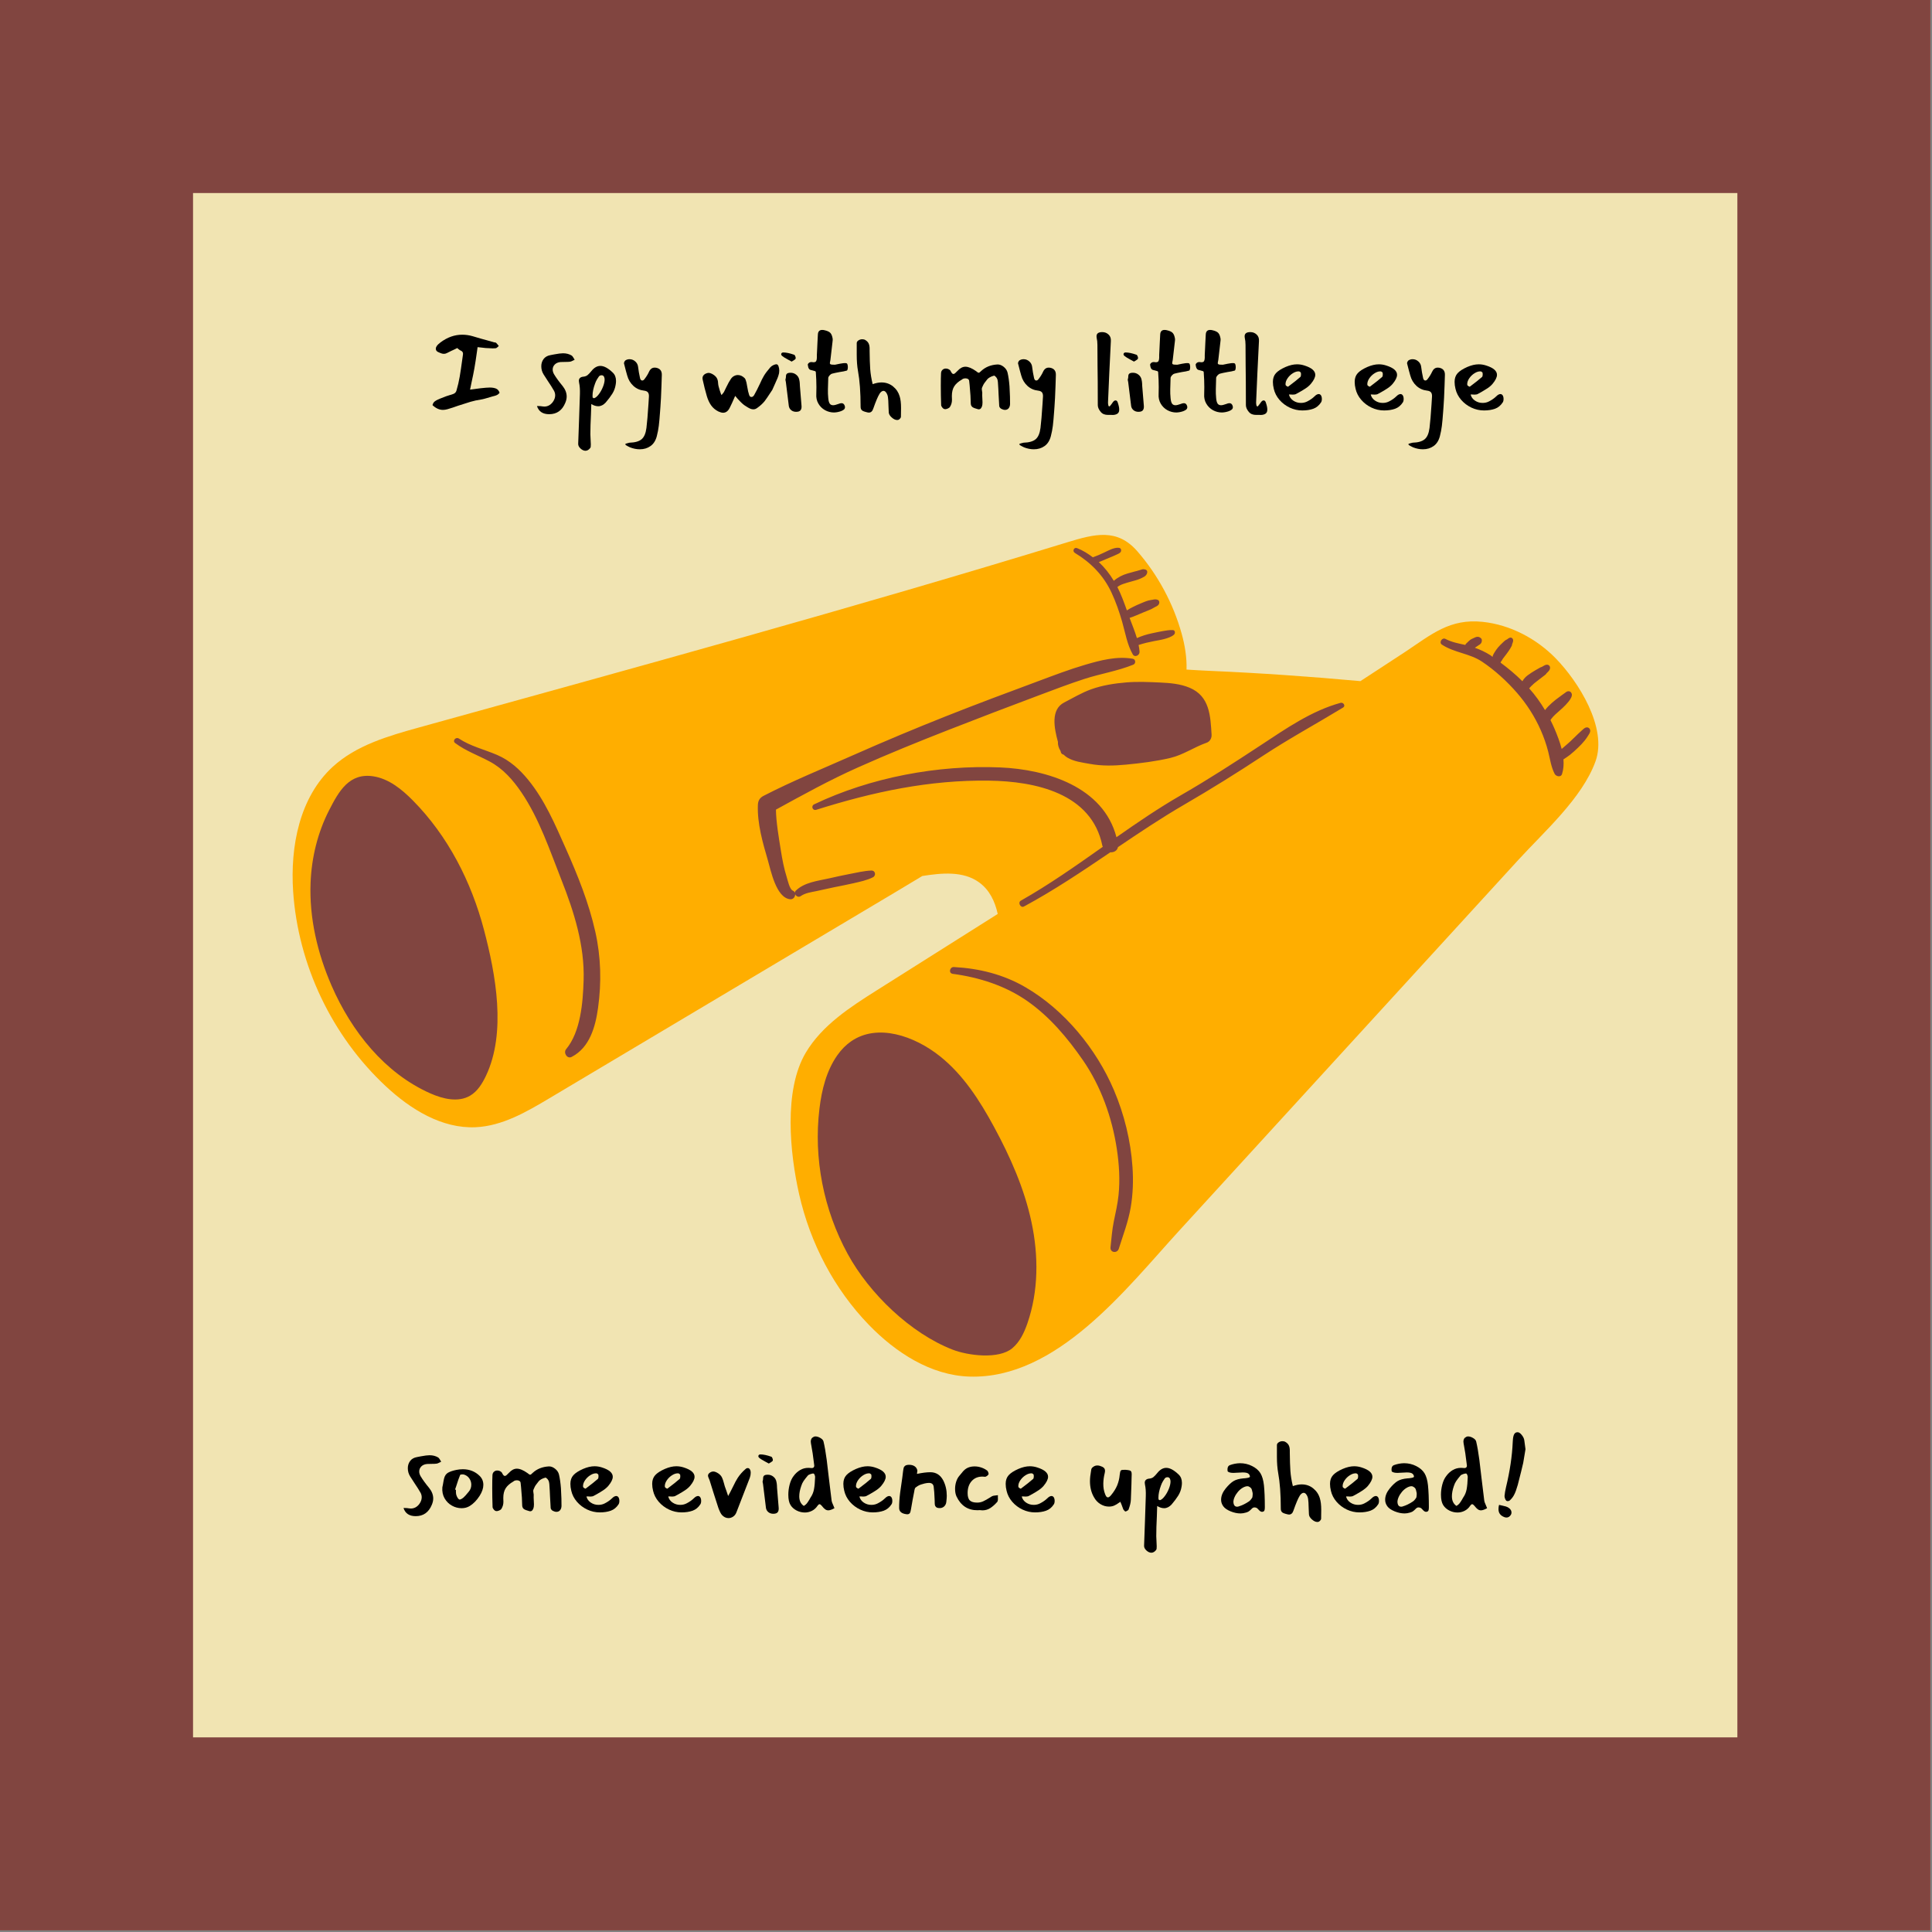 <svg xmlns="http://www.w3.org/2000/svg" xmlns:xlink="http://www.w3.org/1999/xlink" width="810" zoomAndPan="magnify" viewBox="0 0 607.5 607.5" height="810" preserveAspectRatio="xMidYMid meet" version="1.0"><rect x="0" y="0" width="607.5" height="607.5" fill="#808080" stroke="none"/><defs><clipPath id="f3a9808a93"><path d="M 0 0 L 607 0 L 607 607 L 0 607 Z M 0 0 " clip-rule="nonzero"/></clipPath><clipPath id="fe869d1be0"><path d="M 92 168 L 502.836 168 L 502.836 433 L 92 433 Z M 92 168 " clip-rule="nonzero"/></clipPath><clipPath id="3cdacd9faa"><path d="M 83.055 191.051 L 498.152 150.941 L 523.773 416.113 L 108.676 456.223 Z M 83.055 191.051 " clip-rule="nonzero"/></clipPath><clipPath id="3fbcd72bfb"><path d="M 83.055 191.051 L 498.152 150.941 L 523.773 416.113 L 108.676 456.223 Z M 83.055 191.051 " clip-rule="nonzero"/></clipPath><clipPath id="68c602360f"><path d="M 97.418 243.551 L 325.98 243.551 L 325.98 426.398 L 97.418 426.398 Z M 97.418 243.551 " clip-rule="nonzero"/></clipPath><clipPath id="9923e84433"><path d="M 83.055 191.051 L 498.152 150.941 L 523.773 416.113 L 108.676 456.223 Z M 83.055 191.051 " clip-rule="nonzero"/></clipPath><clipPath id="a36526cd7d"><path d="M 83.055 191.051 L 498.152 150.941 L 523.773 416.113 L 108.676 456.223 Z M 83.055 191.051 " clip-rule="nonzero"/></clipPath><clipPath id="f3ac79f4f1"><path d="M 142.383 172 L 500.59 172 L 500.59 394 L 142.383 394 Z M 142.383 172 " clip-rule="nonzero"/></clipPath><clipPath id="d2d726d89c"><path d="M 83.055 191.051 L 498.152 150.941 L 523.773 416.113 L 108.676 456.223 Z M 83.055 191.051 " clip-rule="nonzero"/></clipPath><clipPath id="ce306ffbac"><path d="M 83.055 191.051 L 498.152 150.941 L 523.773 416.113 L 108.676 456.223 Z M 83.055 191.051 " clip-rule="nonzero"/></clipPath></defs><path fill="#ffffff" d="M 0 0 L 607 0 L 607 607 L 0 607 Z M 0 0 " fill-opacity="1" fill-rule="nonzero"/><path fill="#ffffff" d="M 0 0 L 607 0 L 607 607 L 0 607 Z M 0 0 " fill-opacity="1" fill-rule="nonzero"/><g clip-path="url(#f3a9808a93)"><rect x="-60.75" width="729" fill="#ffffff" y="-60.75" height="729" fill-opacity="1"/><rect x="-60.75" width="729" fill="#814540" y="-60.75" height="729" fill-opacity="1"/></g><path fill="#f1e4b2" d="M 60.699 60.699 L 546.301 60.699 L 546.301 546.301 L 60.699 546.301 Z M 60.699 60.699 " fill-opacity="1" fill-rule="nonzero"/><g clip-path="url(#fe869d1be0)"><g clip-path="url(#3cdacd9faa)"><g clip-path="url(#3fbcd72bfb)"><path fill="#ffae00" d="M 489.234 207.066 C 483.172 200.836 474.902 196.449 466.211 195.535 C 455.84 194.449 450.145 199.469 441.871 204.961 C 437.195 208.066 432.457 211.086 427.766 214.176 C 411.961 212.734 396.125 211.621 380.27 210.938 C 377.93 210.836 375.516 210.691 373.094 210.543 C 373.207 206.754 372.582 202.902 371.555 199.227 C 368.906 189.73 364.105 180.801 357.637 173.359 C 351.27 166.039 344.258 167.867 335.449 170.566 C 267.793 191.301 200.012 209.832 131.805 228.73 C 122.125 231.414 112.051 234.309 104.641 241.098 C 94.176 250.68 91.23 266.145 92.176 280.305 C 93.73 303.41 104.371 325.781 121.316 341.566 C 129.102 348.82 138.961 354.945 149.594 354.445 C 157.949 354.051 165.516 349.652 172.703 345.367 C 208.859 323.832 245.012 302.297 281.164 280.762 C 284.117 279 287.062 277.227 290.008 275.453 C 296.152 274.477 302.875 273.84 307.863 277.449 C 311.145 279.824 312.848 283.406 313.727 287.387 C 301.09 295.367 288.449 303.344 275.812 311.32 C 267.32 316.684 258.508 322.363 253.371 331 C 246.328 342.84 248.387 362.727 251.285 375.527 C 254.762 390.863 262.285 405.336 273.258 416.641 C 281.699 425.344 292.691 432.461 304.809 432.855 C 332.316 433.754 354.223 405.078 370.754 387.008 C 391.781 364.02 412.809 341.031 433.836 318.039 C 448.336 302.188 462.848 286.336 477.344 270.473 C 485.457 261.586 497.484 251.027 501.688 239.418 C 505.516 228.836 496.277 214.316 489.234 207.066 Z M 489.234 207.066 " fill-opacity="1" fill-rule="nonzero"/></g></g></g><g clip-path="url(#68c602360f)"><g clip-path="url(#9923e84433)"><g clip-path="url(#a36526cd7d)"><path fill="#814540" d="M 117.438 244.113 C 122.273 244.883 126.316 248.164 129.762 251.641 C 140.859 262.836 148.199 277.242 152.188 292.398 C 155.906 306.52 159.258 324.707 152.801 338.289 C 151.637 340.73 150.145 343.172 147.809 344.535 C 144.07 346.719 139.293 345.562 135.328 343.809 C 120.988 337.465 110.523 324.312 104.262 309.934 C 99.82 299.738 97.211 288.633 97.66 277.523 C 97.98 269.66 99.879 261.816 103.469 254.801 C 104.988 251.84 106.578 248.809 108.793 246.707 C 110.93 244.68 113.645 243.516 117.438 244.113 Z M 267.609 327.445 C 266.035 328.539 264.578 329.98 263.285 331.82 C 259.867 336.695 258.387 342.672 257.672 348.578 C 255.77 364.246 258.988 380.457 266.551 394.297 C 273.332 406.707 286.234 419.211 299.547 424.387 C 304.371 426.262 314.004 427.504 318.289 423.953 C 320.664 421.98 322.039 419.059 323.047 416.141 C 326.582 405.965 326.586 394.789 324.336 384.254 C 322.09 373.723 317.676 363.762 312.539 354.293 C 308.082 346.07 302.914 337.996 295.602 332.16 C 287.496 325.691 275.902 321.703 267.609 327.445 Z M 267.609 327.445 " fill-opacity="1" fill-rule="nonzero"/></g></g></g><g clip-path="url(#f3ac79f4f1)"><g clip-path="url(#d2d726d89c)"><g clip-path="url(#ce306ffbac)"><path fill="#814540" d="M 274.473 275.859 C 272.566 276.816 270.398 277.254 268.332 277.734 C 266.367 278.191 264.387 278.559 262.414 278.961 C 260.527 279.34 258.66 279.797 256.777 280.188 C 255.055 280.543 253.23 280.758 251.754 281.789 C 251.086 282.254 250.312 281.809 250.035 281.195 C 250.055 282.012 249.426 282.875 248.438 282.762 C 244.023 282.273 242.395 273.73 241.438 270.477 C 239.832 265 238.094 258.945 238.305 253.172 C 238.355 251.773 238.855 250.883 240.129 250.227 C 249.25 245.523 258.945 241.598 268.324 237.434 C 277.965 233.16 287.691 229.086 297.492 225.199 C 307.188 221.352 316.961 217.711 326.738 214.082 C 331.508 212.309 336.266 210.484 341.152 209.051 C 345.98 207.637 351.113 206.258 356.164 207.133 C 357.129 207.297 357.227 208.645 356.348 209 C 351.445 210.996 346.102 211.832 341.066 213.457 C 336.242 215.012 331.508 216.836 326.762 218.609 C 317.32 222.141 307.906 225.738 298.52 229.406 C 288.867 233.18 279.266 237.074 269.805 241.297 C 260.895 245.27 252.512 249.906 243.992 254.578 C 244.008 258.27 244.922 263.598 245.551 267.531 C 245.992 270.316 246.527 273.102 247.375 275.797 C 247.688 276.777 248.273 279.621 249.285 280.051 C 249.637 280.195 249.824 280.438 249.949 280.695 C 249.977 280.496 250 280.293 250.184 280.113 C 252.906 277.406 257.164 276.996 260.75 276.184 C 262.867 275.703 264.988 275.23 267.121 274.824 C 269.371 274.398 271.68 273.824 273.973 273.734 C 275.266 273.684 275.566 275.312 274.473 275.859 Z M 421.535 221 C 412.414 223.488 404.402 229.086 396.574 234.23 C 388.289 239.68 380.039 245.039 371.438 249.984 C 364.402 254.031 357.703 258.598 351.059 263.254 C 346.977 247.426 329.191 241.926 314.48 241.309 C 294.879 240.484 273.711 244.449 255.992 252.918 C 254.93 253.426 255.512 254.996 256.648 254.637 C 274.559 249 292.23 245.191 311.09 245.469 C 325.496 245.68 343.266 249.391 346.625 265.922 C 346.652 266.059 346.723 266.148 346.77 266.27 C 338.355 272.199 329.949 278.137 320.98 283.215 C 319.961 283.793 320.922 285.609 321.969 285.043 C 331.398 279.973 340.266 273.996 349.121 268.004 C 350.227 268.066 351.301 267.52 351.535 266.371 C 358.359 261.758 365.207 257.176 372.332 253.035 C 380.766 248.137 388.969 243.02 397.117 237.656 C 405.336 232.246 413.941 227.582 422.332 222.477 C 423.207 221.941 422.395 220.766 421.535 221 Z M 177.883 266.738 C 174.547 259.25 171.309 251.605 166.078 245.199 C 163.367 241.883 160.285 239.098 156.316 237.383 C 152.27 235.645 148.027 234.684 144.293 232.234 C 143.328 231.598 142.156 232.934 143.125 233.652 C 146.465 236.137 150.32 237.5 153.965 239.445 C 158.184 241.703 161.285 245.227 163.949 249.148 C 169.586 257.449 172.898 267.453 176.559 276.727 C 180.508 286.734 183.852 297.316 183.516 308.203 C 183.301 315.117 182.605 324.395 178.004 329.914 C 177.082 331.02 178.328 333.074 179.75 332.336 C 185.43 329.398 187.23 322.852 188.051 316.934 C 189.168 308.887 188.969 300.898 187.184 292.957 C 185.145 283.863 181.66 275.227 177.883 266.738 Z M 322.387 310.391 C 315.465 306.379 307.91 304.508 299.965 304.078 C 298.605 304.008 298.176 306.027 299.59 306.215 C 307.945 307.34 316.195 309.965 323.137 314.848 C 330.113 319.754 335.691 326.395 340.512 333.367 C 346.195 341.586 349.688 351.43 351.176 361.273 C 351.898 366.047 352.215 370.961 351.719 375.773 C 351.43 378.566 350.801 381.281 350.234 384.023 C 349.68 386.707 349.496 389.461 349.191 392.184 C 348.996 393.922 351.301 394.23 351.801 392.641 C 353.172 388.258 354.762 384.207 355.543 379.648 C 356.258 375.457 356.391 371.207 356.102 366.969 C 355.547 358.684 353.508 350.398 350.258 342.766 C 344.742 329.805 334.656 317.5 322.387 310.391 Z M 498.949 228.723 C 498.316 228.754 497.91 229.223 497.461 229.617 C 497.016 230.004 496.582 230.398 496.16 230.812 C 495.477 231.48 494.68 232.258 493.875 233.027 C 493.684 233.211 494.012 232.898 493.812 233.082 C 493.719 233.176 493.617 233.266 493.52 233.355 C 493.32 233.535 493.121 233.719 492.918 233.891 C 492.535 234.23 492.133 234.555 491.75 234.898 C 491.523 235.098 491.285 235.293 491.059 235.5 C 490.492 233.281 489.637 231.113 488.82 229.176 C 488.43 228.25 487.984 227.34 487.539 226.441 C 487.656 226.242 487.789 225.996 487.816 226.004 C 487.82 226.008 487.727 226.16 487.672 226.23 C 487.699 226.195 487.715 226.16 487.742 226.125 C 487.793 226.055 487.844 225.98 487.898 225.91 C 488.117 225.621 488.359 225.352 488.613 225.094 C 488.746 224.957 488.879 224.828 489.012 224.699 C 489.094 224.621 489.176 224.547 489.258 224.473 C 490.625 223.25 492.062 222.074 493.211 220.629 C 493.711 219.992 494.578 218.812 494.156 217.977 C 493.957 217.578 493.613 217.316 493.152 217.352 C 492.82 217.379 492.602 217.484 492.332 217.691 C 492.32 217.695 492.328 217.691 492.32 217.699 C 492.309 217.707 492.32 217.699 492.285 217.727 C 492.227 217.773 492.168 217.82 492.109 217.867 C 491.84 218.078 491.551 218.258 491.277 218.457 C 490.566 218.969 489.867 219.488 489.172 220.02 C 488.344 220.652 487.59 221.363 486.844 222.098 C 486.473 222.465 486.152 222.883 485.816 223.285 C 484.371 220.855 482.719 218.555 480.832 216.441 C 480.926 216.34 481.023 216.246 481.117 216.137 C 481.234 215.992 481.359 215.859 481.488 215.73 C 481.551 215.676 481.609 215.625 481.668 215.578 C 481.836 215.426 482 215.27 482.156 215.109 C 482.297 214.984 482.438 214.863 482.578 214.742 C 482.926 214.449 483.285 214.176 483.648 213.906 C 484.344 213.391 485.035 212.863 485.711 212.32 C 485.859 212.203 486.047 212.07 486.152 211.926 C 486.219 211.824 486.281 211.723 486.344 211.625 C 486.418 211.508 486.402 211.531 486.297 211.699 C 486.301 211.699 486.68 211.324 486.699 211.305 C 487.051 210.953 487.344 210.625 487.398 210.105 C 487.465 209.48 487.016 208.98 486.383 209.008 C 485.855 209.035 485.469 209.328 485.023 209.578 C 484.949 209.621 484.867 209.664 484.793 209.707 C 484.949 209.621 484.969 209.613 484.844 209.68 C 484.898 209.668 484.906 209.664 484.938 209.656 C 484.562 209.742 484.258 209.91 483.934 210.102 C 483.137 210.57 482.32 211.008 481.551 211.52 C 480.754 212.047 479.891 212.617 479.281 213.359 C 479.062 213.625 478.887 213.918 478.707 214.211 C 476.594 212.094 474.262 210.164 471.855 208.367 C 471.887 208.301 471.883 208.219 471.902 208.148 C 471.914 208.137 471.918 208.125 471.93 208.109 C 471.918 208.148 471.926 208.133 471.945 208.086 C 472.102 207.891 472.254 207.684 472.367 207.473 C 472.41 207.391 472.457 207.309 472.504 207.227 C 472.523 207.195 472.543 207.164 472.566 207.133 C 472.734 206.891 472.91 206.656 473.094 206.43 C 473.922 205.375 474.773 204.246 475.371 203.043 C 475.441 202.898 475.441 202.738 475.465 202.582 C 475.465 202.578 475.465 202.582 475.465 202.578 C 475.523 202.465 475.566 202.332 475.609 202.215 C 475.73 201.887 475.832 201.574 475.781 201.219 C 475.711 200.707 475.195 200.336 474.688 200.539 C 474.441 200.637 474.25 200.766 474.043 200.926 C 473.98 200.977 473.918 201.023 473.852 201.07 C 473.727 201.117 473.602 201.176 473.516 201.223 C 473.211 201.391 472.953 201.672 472.695 201.898 C 472.363 202.191 472.055 202.496 471.746 202.812 C 471.254 203.316 470.812 203.816 470.418 204.398 C 470.043 204.961 469.648 205.547 469.391 206.18 C 469.344 206.297 469.383 206.43 469.355 206.555 C 469.102 206.387 468.867 206.176 468.613 206.012 C 467.078 205.039 465.453 204.277 463.754 203.68 C 463.945 203.555 464.145 203.434 464.328 203.297 C 464.578 203.113 464.832 202.941 465.09 202.785 C 465.156 202.746 465.219 202.707 465.281 202.672 C 465.5 202.543 465.707 202.309 465.812 202.078 C 465.898 201.895 465.918 201.703 465.945 201.512 C 465.996 201.199 465.891 200.836 465.629 200.641 C 465.484 200.539 465.332 200.418 465.172 200.348 C 464.734 200.141 464.273 200.242 463.844 200.418 C 463.543 200.535 463.246 200.672 462.961 200.824 C 462.73 200.941 462.488 201.047 462.285 201.207 C 462.16 201.309 462.031 201.414 461.91 201.523 C 461.578 201.816 461.262 202.117 460.953 202.434 C 460.867 202.52 460.809 202.66 460.758 202.797 C 458.621 202.328 456.484 201.945 454.516 200.902 C 453.461 200.34 452.371 202.02 453.391 202.695 C 457.277 205.254 462.082 205.434 465.992 208.039 C 470.035 210.73 473.852 214.23 477.035 217.895 C 480.086 221.406 482.648 225.414 484.512 229.676 C 485.461 231.848 486.25 234.094 486.828 236.391 C 487.426 238.742 487.715 241.121 488.828 243.305 C 489.258 244.148 490.789 244.539 491.168 243.383 C 491.648 241.91 491.734 240.352 491.613 238.777 C 492.297 238.324 492.996 237.879 493.641 237.375 C 494.527 236.684 495.355 235.895 496.172 235.125 C 496.945 234.395 497.66 233.641 498.328 232.812 C 498.719 232.328 499.051 231.828 499.379 231.301 C 499.699 230.781 500.121 230.246 500.016 229.598 C 499.926 229.059 499.504 228.691 498.949 228.723 Z M 349.473 186.27 C 350.848 189.203 351.945 192.348 352.84 195.465 C 353.824 198.891 354.41 202.676 356.199 205.777 C 356.828 206.863 358.367 206.035 358.324 204.977 C 358.297 204.254 358.16 203.531 358.02 202.812 C 359.594 202.285 361.23 201.91 362.844 201.598 C 363.93 201.383 365.051 201.223 366.125 200.93 C 367.141 200.648 368.336 200.277 369.137 199.574 C 369.598 199.172 369.57 198.168 368.805 198.121 C 367.73 198.055 366.602 198.277 365.539 198.457 C 364.418 198.652 363.293 198.91 362.176 199.141 C 360.531 199.48 358.988 199.98 357.488 200.637 C 356.84 198.473 355.953 196.344 355.191 194.293 C 355.902 194.094 356.574 193.793 357.258 193.516 C 358.066 193.188 358.871 192.84 359.676 192.496 C 360.453 192.168 361.262 191.887 362.027 191.527 C 362.453 191.332 362.695 191.125 363.121 190.918 C 363.578 190.688 364.039 190.523 364.336 190.078 C 364.648 189.602 364.625 188.836 364 188.598 C 363.477 188.402 363.09 188.445 362.562 188.555 C 362.074 188.656 361.562 188.699 361.086 188.832 C 360.246 189.062 359.434 189.434 358.629 189.766 C 357.816 190.102 357.023 190.457 356.242 190.859 C 355.594 191.188 354.941 191.527 354.336 191.934 C 353.453 189.438 352.547 186.949 351.352 184.582 C 351.91 184.16 352.422 183.887 353.137 183.633 C 354.012 183.324 354.922 183.078 355.82 182.828 C 356.695 182.582 357.578 182.371 358.418 182.012 C 358.871 181.82 359.328 181.609 359.75 181.359 C 360.227 181.074 360.527 180.746 360.691 180.223 C 360.852 179.719 360.66 179.191 360.098 179.082 C 359.867 179.039 359.633 178.961 359.398 178.984 C 359.129 179.008 358.848 179.129 358.59 179.207 C 358.156 179.344 357.727 179.48 357.281 179.59 C 357.258 179.594 357.234 179.602 357.211 179.602 C 357.02 179.648 356.832 179.691 356.645 179.742 C 356.414 179.809 356.184 179.879 355.953 179.941 C 355.484 180.07 355.016 180.199 354.551 180.328 C 352.965 180.781 351.473 181.543 350.227 182.633 C 348.918 180.441 347.344 178.457 345.52 176.742 C 346.352 176.426 347.168 176.078 347.984 175.723 C 348.664 175.426 349.348 175.137 350.039 174.871 C 350.383 174.734 350.707 174.566 351.047 174.414 C 351.457 174.227 351.859 174.07 352.207 173.773 C 352.727 173.328 352.633 172.355 351.859 172.254 C 351.059 172.148 350.133 172.422 349.387 172.723 C 348.676 173.008 347.984 173.363 347.297 173.691 C 346.102 174.266 344.891 174.801 343.641 175.242 C 342.129 174.098 340.52 173.078 338.688 172.359 C 337.68 171.965 337.098 173.32 337.996 173.867 C 342.996 176.883 346.988 180.949 349.473 186.27 Z M 354.223 214.574 C 350.52 214.875 346.652 215.473 343.141 216.73 C 340.191 217.785 337.41 219.453 334.629 220.887 C 330.348 223.094 331.43 228.812 332.672 233.32 C 332.59 234.266 332.914 235.234 333.457 236.094 C 333.5 236.246 333.559 236.422 333.594 236.566 C 333.711 237 334.066 237.199 334.457 237.301 C 334.812 237.645 335.184 237.957 335.57 238.191 C 337.695 239.473 340.266 239.754 342.668 240.195 C 346.496 240.898 350.273 240.801 354.133 240.426 C 358.797 239.973 363.449 239.406 368.016 238.324 C 372.105 237.352 375.488 234.91 379.418 233.543 C 380.453 233.184 381.035 232.082 380.973 231.031 C 380.609 225.062 380.387 218.906 374.047 216.246 C 371.141 215.027 367.941 214.758 364.828 214.613 C 361.293 214.453 357.754 214.285 354.223 214.574 Z M 354.223 214.574 " fill-opacity="1" fill-rule="nonzero"/></g></g></g><path fill="#000000" d="M 140.688 128.676 C 140.18 128.816 139.711 128.887 139.285 128.887 C 138.141 128.887 137.047 128.387 135.992 127.387 C 136.133 126.855 136.371 126.469 136.707 126.215 C 137.043 125.965 137.379 125.77 137.715 125.629 C 138.047 125.484 138.277 125.383 138.395 125.336 C 139.68 124.793 141.031 124.316 142.445 123.91 C 143.035 123.715 143.406 123.332 143.547 122.762 C 143.973 121.305 144.309 119.863 144.551 118.441 C 144.793 117.02 145.078 115.105 145.406 112.691 L 145.559 111.59 C 145.582 111.516 145.594 111.402 145.594 111.262 C 145.594 110.766 145.344 110.418 144.844 110.223 C 144.672 110.152 144.477 110.027 144.262 109.848 C 144.051 109.668 143.887 109.531 143.77 109.438 L 142.902 109.871 C 142.215 110.176 141.426 110.559 140.535 111.016 C 140.23 111.18 139.91 111.262 139.578 111.262 C 139.215 111.262 138.84 111.176 138.441 110.992 C 138.047 110.816 137.82 110.711 137.75 110.688 C 137.531 110.594 137.355 110.453 137.223 110.27 C 137.098 110.074 137.035 109.867 137.035 109.648 C 137.035 109.367 137.129 109.094 137.316 108.828 C 137.578 108.445 137.988 108.051 138.535 107.645 C 140.68 106.047 142.949 105.246 145.336 105.246 C 146.438 105.246 147.527 105.402 148.605 105.711 C 149.602 106.027 150.477 106.285 151.227 106.484 C 151.98 106.691 152.613 106.859 153.113 107 L 155.371 107.645 C 155.418 107.645 155.52 107.656 155.676 107.68 C 155.832 107.703 155.945 107.75 156.016 107.82 C 156.156 107.945 156.301 108.109 156.461 108.312 C 156.617 108.516 156.742 108.676 156.836 108.793 C 156.719 108.887 156.559 109.031 156.355 109.227 C 156.152 109.414 155.969 109.508 155.805 109.508 C 155.609 109.531 155.309 109.543 154.902 109.543 C 154.59 109.543 154.125 109.52 153.512 109.473 L 152.727 109.438 L 150.172 109.156 L 149.996 110.441 C 149.684 112.688 149.41 114.461 149.176 115.77 C 148.98 116.918 148.668 118.461 148.242 120.395 L 147.809 122.516 C 149.43 122.297 150.531 122.152 151.109 122.082 C 152.398 121.938 153.363 121.859 154.012 121.859 C 154.801 121.859 155.457 121.973 155.98 122.188 C 156.5 122.406 156.875 122.848 157.094 123.512 C 156.852 123.824 156.582 124.055 156.285 124.203 C 155.988 124.344 155.688 124.449 155.383 124.52 C 155.086 124.59 154.902 124.637 154.832 124.66 L 154.152 124.867 C 152.719 125.309 151.734 125.559 151.215 125.629 C 150.09 125.793 148.996 126.035 147.938 126.344 C 146.875 126.656 145.555 127.074 143.98 127.598 C 142.953 127.98 141.859 128.34 140.688 128.676 Z M 140.688 128.676 " fill-opacity="1" fill-rule="nonzero"/><path fill="#000000" d="M 172.672 130.242 C 170.664 130.242 169.391 129.387 168.844 127.668 C 169.031 127.668 169.285 127.676 169.605 127.691 C 169.934 127.699 170.203 127.727 170.414 127.773 C 170.746 127.82 170.988 127.844 171.129 127.844 C 172.207 127.844 173.102 127.367 173.82 126.414 C 174.32 125.723 174.57 125.02 174.57 124.309 C 174.57 123.824 174.453 123.355 174.219 122.902 C 173.688 121.973 173.039 120.945 172.277 119.824 C 171.773 119.082 171.32 118.379 170.918 117.715 C 170.441 116.949 170.203 116.098 170.203 115.164 C 170.203 114.305 170.441 113.547 170.93 112.891 C 171.422 112.234 172.148 111.824 173.105 111.66 L 174.254 111.438 C 175.496 111.203 176.422 111.086 177.043 111.086 C 178.07 111.086 178.98 111.328 179.77 111.801 C 179.934 111.918 180.102 112.129 180.285 112.434 C 180.465 112.734 180.602 112.961 180.695 113.125 C 180.531 113.195 180.297 113.309 179.992 113.465 C 179.691 113.621 179.441 113.711 179.23 113.734 C 178.895 113.781 178.391 113.805 177.719 113.805 C 177.078 113.805 176.59 113.816 176.258 113.84 C 175.488 113.91 174.887 114.168 174.441 114.613 C 174.004 115.059 173.785 115.59 173.785 116.203 C 173.785 116.68 173.93 117.172 174.219 117.68 C 174.859 118.75 175.754 119.98 176.902 121.367 C 177.758 122.438 178.188 123.547 178.188 124.691 C 178.188 125.32 178.043 125.977 177.754 126.66 C 176.777 129.051 175.086 130.242 172.672 130.242 Z M 172.672 130.242 " fill-opacity="1" fill-rule="nonzero"/><path fill="#000000" d="M 190.438 126.59 C 189.719 127.355 188.941 127.738 188.109 127.738 C 187.422 127.738 186.695 127.512 185.93 127.059 L 185.824 130.312 C 185.699 132.703 185.637 134.781 185.637 136.555 C 185.637 136.887 185.66 137.414 185.707 138.125 C 185.754 138.84 185.777 139.367 185.777 139.703 C 185.777 140.062 185.766 140.324 185.742 140.488 C 185.719 140.707 185.574 140.941 185.309 141.191 C 185.051 141.441 184.789 141.602 184.523 141.672 C 184.336 141.719 184.207 141.742 184.137 141.742 C 183.582 141.742 183.051 141.5 182.535 141.027 C 182.023 140.551 181.785 140.051 181.809 139.527 C 181.855 137.73 181.949 135.141 182.09 131.754 L 182.348 123.945 C 182.395 122.508 182.305 121.305 182.09 120.324 C 182.043 120.039 182.02 119.848 182.02 119.754 C 182.02 119.371 182.129 119.074 182.359 118.863 C 182.586 118.645 182.887 118.512 183.273 118.465 C 183.871 118.418 184.352 118.258 184.711 117.984 C 185.07 117.703 185.488 117.266 185.965 116.672 C 186.824 115.594 187.762 115.059 188.789 115.059 C 189.934 115.059 191.238 115.766 192.699 117.176 C 193.367 117.816 193.703 118.688 193.703 119.789 C 193.703 120.195 193.664 120.602 193.586 121.004 C 193.426 122.012 193.074 122.945 192.535 123.805 C 191.996 124.664 191.297 125.594 190.438 126.59 Z M 187.113 120.605 C 186.578 122.043 186.316 123.324 186.316 124.449 C 186.316 124.703 186.328 124.898 186.352 125.02 L 186.785 125.23 C 187.258 125.09 187.758 124.676 188.285 123.98 C 188.812 123.285 189.25 122.504 189.594 121.637 C 189.945 120.766 190.121 119.992 190.121 119.32 C 190.121 119.039 190.059 118.754 189.934 118.465 C 189.77 118.152 189.52 117.996 189.184 117.996 C 188.754 117.996 188.449 118.152 188.262 118.465 C 188.18 118.559 188.008 118.82 187.746 119.25 C 187.488 119.68 187.277 120.133 187.113 120.605 Z M 187.113 120.605 " fill-opacity="1" fill-rule="nonzero"/><path fill="#000000" d="M 196.641 139.562 C 196.805 139.516 197.016 139.449 197.285 139.363 C 197.547 139.277 197.773 139.223 197.961 139.199 C 199.68 139.152 200.938 138.793 201.734 138.125 C 202.535 137.461 203.047 136.277 203.266 134.574 C 203.477 132.883 203.691 130.34 203.91 126.953 L 204.051 124.66 C 204.074 124.113 203.973 123.691 203.746 123.395 C 203.52 123.09 203.109 122.902 202.516 122.832 C 201.219 122.691 200.098 122.195 199.156 121.332 C 198.219 120.465 197.57 119.379 197.215 118.066 C 197.098 117.66 196.961 117.184 196.816 116.637 C 196.523 115.582 196.324 114.797 196.207 114.273 L 196.207 114.203 C 196.207 114.062 196.254 113.902 196.348 113.723 C 196.445 113.543 196.547 113.414 196.641 113.336 C 197.02 113.078 197.461 112.949 197.961 112.949 C 198.633 112.949 199.23 113.184 199.754 113.652 C 200.273 114.113 200.574 114.691 200.645 115.383 C 200.766 116.457 200.973 117.625 201.254 118.898 C 201.375 119.398 201.605 119.648 201.945 119.648 C 202.199 119.648 202.426 119.516 202.621 119.25 C 203.238 118.461 203.715 117.695 204.051 116.953 C 204.453 116.051 205.051 115.594 205.844 115.594 C 206.059 115.594 206.219 115.605 206.312 115.629 C 207.551 115.875 208.148 116.637 208.102 117.926 L 207.996 121.25 C 207.895 124.219 207.785 126.426 207.668 127.879 L 207.562 129.32 C 207.422 131.277 207.285 132.801 207.152 133.887 C 207.02 134.969 206.809 136.062 206.523 137.164 C 206.16 138.547 205.508 139.574 204.555 140.254 C 203.602 140.934 202.477 141.273 201.184 141.273 C 200.156 141.273 199.133 141.07 198.102 140.664 C 197.891 140.57 197.641 140.445 197.352 140.289 C 197.062 140.133 196.852 140.008 196.711 139.914 Z M 196.641 139.562 " fill-opacity="1" fill-rule="nonzero"/><path fill="#000000" d="M 231.953 125.406 C 231.906 125.359 231.645 125.055 231.172 124.484 C 230.379 126.316 229.816 127.547 229.484 128.172 C 228.961 129.25 228.258 129.785 227.375 129.785 C 226.969 129.785 226.477 129.652 225.902 129.391 C 224.945 128.914 224.184 128.27 223.605 127.457 C 223.035 126.645 222.582 125.664 222.246 124.52 C 221.77 122.895 221.34 121.199 220.961 119.426 C 220.914 119.191 220.891 119.027 220.891 118.934 C 220.891 118.355 221.172 117.898 221.742 117.562 C 222.148 117.352 222.508 117.246 222.82 117.246 C 223.133 117.246 223.492 117.352 223.898 117.562 C 224.535 117.898 225.004 118.289 225.305 118.734 C 225.609 119.172 225.773 119.75 225.797 120.465 C 225.82 120.992 225.984 121.738 226.301 122.703 C 226.609 123.672 226.801 124.18 226.871 124.227 C 226.941 124.133 227.07 123.98 227.258 123.77 C 227.453 123.551 227.598 123.348 227.691 123.16 L 228.336 121.824 C 228.914 120.629 229.395 119.762 229.777 119.215 C 230.059 118.785 230.391 118.465 230.785 118.254 C 231.184 118.035 231.594 117.926 232.023 117.926 C 232.789 117.926 233.508 118.262 234.18 118.934 C 234.367 119.145 234.547 119.598 234.719 120.289 C 234.789 120.629 234.871 121.07 234.965 121.613 C 235.133 122.691 235.34 123.562 235.574 124.227 C 235.715 124.633 235.949 124.832 236.285 124.832 C 236.598 124.832 236.875 124.645 237.117 124.262 C 237.688 123.262 238.309 122.043 238.98 120.605 C 239.383 119.68 239.789 118.871 240.199 118.184 C 240.602 117.488 241.258 116.613 242.164 115.559 C 242.406 115.273 242.73 115.027 243.137 114.824 C 243.539 114.621 243.91 114.531 244.238 114.555 C 244.477 114.586 244.672 114.805 244.812 115.207 C 244.957 115.617 245.035 116.07 245.035 116.566 C 245.035 116.801 245.012 117.066 244.965 117.352 C 244.836 117.922 244.676 118.438 244.484 118.898 C 244.297 119.352 244.02 119.973 243.664 120.758 C 243.234 121.691 242.961 122.297 242.844 122.586 L 242.375 123.301 C 241.492 124.66 240.836 125.617 240.41 126.168 C 239.789 126.926 239.004 127.641 238.043 128.312 C 237.684 128.578 237.301 128.711 236.895 128.711 C 236.559 128.711 236.234 128.645 235.926 128.512 C 235.621 128.379 235.32 128.223 235.035 128.043 C 234.754 127.863 234.535 127.727 234.391 127.633 C 233.891 127.344 233.27 126.809 232.527 126.016 C 232.293 125.734 232.102 125.535 231.953 125.406 Z M 231.953 125.406 " fill-opacity="1" fill-rule="nonzero"/><path fill="#000000" d="M 250.184 112.773 C 250.137 112.914 249.965 113.07 249.668 113.242 C 249.371 113.406 249.125 113.559 248.93 113.699 L 247.938 113.16 C 246.953 112.641 246.281 112.219 245.922 111.906 C 245.734 111.766 245.641 111.59 245.641 111.367 C 245.641 111.227 245.695 111.105 245.805 110.992 C 245.914 110.887 246.074 110.828 246.285 110.828 C 247.215 110.828 248.348 111.07 249.691 111.543 C 249.832 111.578 249.961 111.738 250.078 112.035 C 250.203 112.336 250.238 112.582 250.184 112.773 Z M 246.965 119.426 C 247.035 119.121 247.082 118.898 247.105 118.758 C 247.129 118.609 247.141 118.453 247.141 118.289 C 247.141 117.953 247.238 117.691 247.445 117.504 C 247.645 117.312 248.035 117.211 248.617 117.211 C 249.285 117.211 249.875 117.422 250.383 117.844 C 250.898 118.258 251.215 118.801 251.332 119.473 C 251.406 119.801 251.461 120.168 251.484 120.57 C 251.508 120.98 251.52 121.246 251.52 121.367 L 252.023 127.492 C 252.094 128.133 252 128.629 251.742 128.98 C 251.488 129.324 251.023 129.492 250.336 129.492 C 249.734 129.492 249.223 129.328 248.801 128.992 C 248.387 128.656 248.137 128.227 248.043 127.703 L 247.105 120.113 Z M 246.965 119.426 " fill-opacity="1" fill-rule="nonzero"/><path fill="#000000" d="M 254.488 116.098 C 254.324 115.91 254.211 115.711 254.148 115.488 C 254.086 115.273 254.031 114.977 253.984 114.602 C 254.203 114.094 254.598 113.84 255.168 113.84 C 255.453 113.887 255.66 113.91 255.777 113.91 C 256.25 113.91 256.551 113.77 256.668 113.488 C 256.789 113.199 256.855 112.863 256.855 112.48 C 256.855 112.102 256.855 111.801 256.855 111.59 L 256.961 109.438 C 256.984 108.961 257.008 108.371 257.043 107.668 C 257.078 106.961 257.125 106.141 257.172 105.211 C 257.195 104.711 257.316 104.344 257.547 104.109 C 257.777 103.867 258.098 103.746 258.504 103.746 C 258.785 103.746 259.012 103.77 259.184 103.816 C 260.16 104.027 260.816 104.336 261.152 104.742 C 261.484 105.148 261.715 105.758 261.832 106.566 C 261.855 106.742 261.832 107.09 261.762 107.609 L 261.117 113.195 C 261.094 113.344 261.059 113.52 261.012 113.723 C 260.965 113.926 260.941 114.074 260.941 114.168 C 260.941 114.379 261.059 114.523 261.293 114.602 C 261.531 114.672 261.973 114.695 262.613 114.672 C 263.715 114.43 264.555 114.273 265.133 114.203 C 265.25 114.18 265.438 114.168 265.695 114.168 C 265.98 114.168 266.176 114.203 266.27 114.273 C 266.367 114.32 266.445 114.457 266.504 114.684 C 266.562 114.91 266.598 115.168 266.598 115.453 C 266.598 115.723 266.562 115.965 266.504 116.18 C 266.445 116.391 266.367 116.508 266.27 116.531 C 265.629 116.719 264.867 116.871 263.984 116.988 C 262.93 117.184 262.152 117.352 261.656 117.492 C 261.387 117.562 261.121 117.742 260.859 118.031 C 260.602 118.32 260.461 118.582 260.438 118.816 C 260.391 119.984 260.355 121.18 260.332 122.398 C 260.309 123.336 260.344 124.27 260.438 125.195 C 260.508 125.988 260.66 126.555 260.895 126.906 C 261.133 127.25 261.492 127.422 261.973 127.422 C 262.352 127.422 262.902 127.289 263.621 127.023 C 264.004 126.859 264.34 126.777 264.629 126.777 C 265.078 126.777 265.402 127.031 265.59 127.527 C 265.66 127.691 265.695 127.859 265.695 128.031 C 265.695 128.336 265.582 128.586 265.355 128.781 C 265.125 128.969 264.82 129.137 264.441 129.285 C 263.73 129.539 263.004 129.68 262.266 129.703 C 261.258 129.703 260.312 129.461 259.43 128.98 C 258.547 128.488 257.848 127.801 257.336 126.918 C 256.82 126.035 256.598 125.02 256.68 123.875 C 256.703 123.422 256.715 122.703 256.715 121.719 C 256.715 120.168 256.648 118.59 256.527 116.988 C 256.504 116.848 256.422 116.75 256.281 116.695 C 256.141 116.633 255.898 116.566 255.566 116.496 C 255.012 116.398 254.652 116.262 254.488 116.098 Z M 254.488 116.098 " fill-opacity="1" fill-rule="nonzero"/><path fill="#000000" d="M 273.441 110.328 C 273.465 112.645 273.527 114.555 273.629 116.051 C 273.738 117.543 273.996 119.125 274.402 120.793 C 275.41 120.438 276.328 120.254 277.168 120.254 C 278.57 120.254 279.781 120.676 280.809 121.508 C 281.84 122.344 282.531 123.383 282.891 124.625 C 283.18 125.531 283.324 126.75 283.324 128.277 L 283.289 131.074 C 283.289 131.238 283.191 131.426 282.996 131.637 C 282.809 131.852 282.617 131.988 282.422 132.035 C 282.352 132.059 282.246 132.07 282.105 132.07 C 281.559 132.07 280.984 131.801 280.387 131.262 C 279.793 130.73 279.484 130.199 279.461 129.668 L 279.379 127.809 C 279.379 127.379 279.355 126.762 279.309 125.945 C 279.262 125.113 279.168 124.516 279.027 124.156 C 278.879 123.75 278.695 123.441 278.477 123.23 C 278.266 123.012 278.031 122.902 277.773 122.902 C 277.578 122.902 277.367 122.988 277.145 123.16 C 276.914 123.324 276.723 123.551 276.559 123.84 C 276.055 124.629 275.402 126.176 274.59 128.488 C 274.324 129.324 273.855 129.738 273.184 129.738 C 273.113 129.738 272.957 129.715 272.715 129.668 C 272.574 129.621 272.301 129.547 271.898 129.445 C 271.488 129.34 271.176 129.168 270.949 128.934 C 270.719 128.691 270.609 128.34 270.609 127.879 C 270.609 123.367 270.332 119.633 269.789 116.672 C 269.523 115.191 269.391 113.48 269.391 111.543 L 269.391 107.891 C 269.391 107.562 269.57 107.277 269.93 107.035 C 270.285 106.797 270.695 106.672 271.148 106.672 C 271.527 106.672 271.852 106.762 272.109 106.93 C 272.59 107.219 272.934 107.582 273.137 108.008 C 273.34 108.438 273.441 108.973 273.441 109.613 Z M 273.441 110.328 " fill-opacity="1" fill-rule="nonzero"/><path fill="#000000" d="M 313.777 120.113 C 313.723 119.203 313.34 118.531 312.629 118.102 C 312.051 118.25 311.582 118.434 311.227 118.652 C 310.863 118.863 310.605 119.07 310.441 119.273 C 310.277 119.477 309.977 119.863 309.551 120.43 C 309.402 120.629 309.25 120.895 309.094 121.227 C 308.934 121.555 308.848 121.754 308.824 121.824 C 308.754 121.996 308.719 122.176 308.719 122.363 C 308.719 122.512 308.746 122.734 308.801 123.031 C 308.863 123.328 308.883 123.562 308.859 123.734 C 308.836 124.086 308.848 124.645 308.895 125.406 L 308.941 126.52 C 308.941 126.855 308.922 127.105 308.895 127.27 C 308.848 127.652 308.727 127.988 308.531 128.277 C 308.344 128.566 308.086 128.711 307.758 128.711 C 307.633 128.711 307.477 128.676 307.289 128.605 C 307.117 128.551 306.84 128.465 306.461 128.348 C 306.086 128.23 305.785 128.047 305.57 127.797 C 305.348 127.547 305.242 127.18 305.242 126.695 C 305.242 125.453 305.125 123.594 304.891 121.109 C 304.844 120.852 304.797 120.414 304.75 119.789 C 304.727 119.523 304.602 119.32 304.387 119.18 C 304.176 119.039 303.914 118.969 303.602 118.969 C 303.102 118.969 302.719 119.098 302.453 119.355 C 301.355 119.98 300.551 120.688 300.055 121.473 C 299.555 122.266 299.305 123.277 299.305 124.52 L 299.34 125.734 C 299.34 126.527 299.137 127.25 298.73 127.914 C 298.605 128.133 298.359 128.32 297.992 128.477 C 297.625 128.633 297.309 128.688 297.043 128.641 C 296.801 128.617 296.555 128.457 296.309 128.16 C 296.055 127.855 295.934 127.586 295.934 127.352 C 295.863 125.348 295.828 123.352 295.828 121.367 C 295.828 119.574 295.852 118.234 295.898 117.352 C 295.922 116.902 296.074 116.543 296.367 116.285 C 296.652 116.023 297 115.887 297.406 115.887 C 297.93 115.887 298.395 116.082 298.801 116.461 C 299.012 116.867 299.188 117.16 299.328 117.34 C 299.473 117.512 299.633 117.598 299.797 117.598 C 299.941 117.598 300.113 117.523 300.301 117.375 C 300.492 117.219 300.758 116.961 301.098 116.602 C 301.883 115.746 302.707 115.312 303.566 115.312 C 304.496 115.312 305.617 115.781 306.926 116.707 C 307.02 116.777 307.148 116.879 307.312 117.012 C 307.484 117.148 307.633 117.211 307.758 117.211 C 307.922 117.211 308.184 117.02 308.543 116.637 C 309.879 115.395 311.57 114.719 313.625 114.602 C 314.273 114.57 314.926 114.812 315.582 115.324 C 316.234 115.84 316.648 116.457 316.82 117.176 C 317.102 118.395 317.305 119.828 317.43 121.473 C 317.57 123.957 317.629 125.816 317.605 127.059 C 317.582 127.629 317.426 128.078 317.137 128.406 C 316.848 128.727 316.477 128.887 316.023 128.887 C 315.664 128.887 315.281 128.781 314.879 128.57 C 314.715 128.492 314.555 128.359 314.41 128.172 C 314.27 127.977 314.199 127.809 314.199 127.668 L 313.988 123.875 C 313.965 123.469 313.941 122.949 313.918 122.316 C 313.895 121.684 313.848 120.953 313.777 120.113 Z M 313.777 120.113 " fill-opacity="1" fill-rule="nonzero"/><path fill="#000000" d="M 320.543 139.562 C 320.707 139.516 320.922 139.449 321.188 139.363 C 321.453 139.277 321.68 139.223 321.867 139.199 C 323.582 139.152 324.84 138.793 325.637 138.125 C 326.441 137.461 326.953 136.277 327.172 134.574 C 327.383 132.883 327.598 130.34 327.816 126.953 L 327.957 124.66 C 327.98 124.113 327.879 123.691 327.652 123.395 C 327.422 123.09 327.016 122.902 326.422 122.832 C 325.125 122.691 324.004 122.195 323.062 121.332 C 322.125 120.465 321.477 119.379 321.117 118.066 C 321 117.66 320.867 117.184 320.719 116.637 C 320.43 115.582 320.227 114.797 320.109 114.273 L 320.109 114.203 C 320.109 114.062 320.156 113.902 320.25 113.723 C 320.352 113.543 320.449 113.414 320.543 113.336 C 320.926 113.078 321.367 112.949 321.867 112.949 C 322.539 112.949 323.137 113.184 323.66 113.652 C 324.18 114.113 324.48 114.691 324.551 115.383 C 324.672 116.457 324.875 117.625 325.156 118.898 C 325.281 119.398 325.512 119.648 325.848 119.648 C 326.105 119.648 326.332 119.516 326.527 119.25 C 327.145 118.461 327.621 117.695 327.957 116.953 C 328.359 116.051 328.957 115.594 329.746 115.594 C 329.965 115.594 330.121 115.605 330.215 115.629 C 331.457 115.875 332.055 116.637 332.008 117.926 L 331.902 121.25 C 331.801 124.219 331.691 126.426 331.574 127.879 L 331.469 129.32 C 331.328 131.277 331.191 132.801 331.059 133.887 C 330.926 134.969 330.715 136.062 330.426 137.164 C 330.066 138.547 329.41 139.574 328.461 140.254 C 327.504 140.934 326.383 141.273 325.086 141.273 C 324.062 141.273 323.039 141.07 322.008 140.664 C 321.797 140.57 321.547 140.445 321.258 140.289 C 320.969 140.133 320.754 140.008 320.613 139.914 Z M 320.543 139.562 " fill-opacity="1" fill-rule="nonzero"/><path fill="#000000" d="M 348.918 127.809 C 349.391 127.238 349.734 126.785 349.945 126.449 C 350.211 126.094 350.488 125.91 350.777 125.91 C 351.066 125.91 351.281 126.094 351.422 126.449 C 351.754 127.402 351.926 128.156 351.926 128.711 C 351.926 128.945 351.914 129.125 351.891 129.25 C 351.789 129.723 351.516 130.055 351.07 130.242 C 350.633 130.438 350.117 130.512 349.523 130.465 C 349.305 130.465 348.941 130.465 348.426 130.465 C 347.914 130.465 347.477 130.391 347.102 130.242 C 346.734 130.102 346.406 129.863 346.117 129.527 C 345.5 128.789 345.191 128.074 345.191 127.387 C 345.191 121.797 345.164 117.594 345.109 114.777 L 345.074 108.465 C 345.074 107.629 344.992 106.867 344.828 106.18 C 344.805 106.059 344.793 105.91 344.793 105.746 C 344.793 104.867 345.391 104.426 346.586 104.426 C 347.375 104.426 348.039 104.684 348.578 105.199 C 349.117 105.707 349.355 106.379 349.301 107.211 C 349.23 108.477 349.141 110.379 349.023 112.914 L 348.812 117.211 C 348.613 121.27 348.484 124.316 348.414 126.344 C 348.391 126.578 348.402 126.844 348.449 127.129 C 348.496 127.418 348.531 127.598 348.555 127.668 Z M 348.918 127.809 " fill-opacity="1" fill-rule="nonzero"/><path fill="#000000" d="M 357.828 112.773 C 357.781 112.914 357.605 113.07 357.312 113.242 C 357.012 113.406 356.766 113.559 356.574 113.699 L 355.578 113.16 C 354.594 112.641 353.922 112.219 353.566 111.906 C 353.379 111.766 353.285 111.59 353.285 111.367 C 353.285 111.227 353.336 111.105 353.449 110.992 C 353.555 110.887 353.719 110.828 353.93 110.828 C 354.855 110.828 355.992 111.07 357.336 111.543 C 357.477 111.578 357.605 111.738 357.723 112.035 C 357.844 112.336 357.879 112.582 357.828 112.773 Z M 354.605 119.426 C 354.676 119.121 354.723 118.898 354.746 118.758 C 354.77 118.609 354.781 118.453 354.781 118.289 C 354.781 117.953 354.883 117.691 355.086 117.504 C 355.289 117.312 355.68 117.211 356.258 117.211 C 356.93 117.211 357.516 117.422 358.027 117.844 C 358.543 118.258 358.855 118.801 358.973 119.473 C 359.051 119.801 359.102 120.168 359.125 120.57 C 359.148 120.98 359.16 121.246 359.16 121.367 L 359.664 127.492 C 359.734 128.133 359.641 128.629 359.383 128.98 C 359.133 129.324 358.664 129.492 357.98 129.492 C 357.375 129.492 356.867 129.328 356.445 128.992 C 356.031 128.656 355.777 128.227 355.684 127.703 L 354.746 120.113 Z M 354.605 119.426 " fill-opacity="1" fill-rule="nonzero"/><path fill="#000000" d="M 362.133 116.098 C 361.969 115.91 361.852 115.711 361.793 115.488 C 361.727 115.273 361.676 114.977 361.629 114.602 C 361.844 114.094 362.238 113.84 362.812 113.84 C 363.098 113.887 363.301 113.91 363.418 113.91 C 363.895 113.91 364.191 113.77 364.309 113.488 C 364.434 113.199 364.496 112.863 364.496 112.48 C 364.496 112.102 364.496 111.801 364.496 111.59 L 364.602 109.438 C 364.625 108.961 364.652 108.371 364.684 107.668 C 364.723 106.961 364.766 106.141 364.812 105.211 C 364.836 104.711 364.961 104.344 365.188 104.109 C 365.422 103.867 365.742 103.746 366.148 103.746 C 366.43 103.746 366.652 103.77 366.828 103.816 C 367.801 104.027 368.457 104.336 368.793 104.742 C 369.129 105.148 369.355 105.758 369.473 106.566 C 369.496 106.742 369.473 107.09 369.402 107.609 L 368.758 113.195 C 368.734 113.344 368.699 113.52 368.652 113.723 C 368.605 113.926 368.582 114.074 368.582 114.168 C 368.582 114.379 368.699 114.523 368.934 114.602 C 369.176 114.672 369.617 114.695 370.258 114.672 C 371.359 114.43 372.195 114.273 372.773 114.203 C 372.891 114.18 373.078 114.168 373.336 114.168 C 373.625 114.168 373.816 114.203 373.91 114.273 C 374.012 114.32 374.09 114.457 374.145 114.684 C 374.207 114.91 374.238 115.168 374.238 115.453 C 374.238 115.723 374.207 115.965 374.145 116.18 C 374.09 116.391 374.012 116.508 373.91 116.531 C 373.27 116.719 372.508 116.871 371.629 116.988 C 370.574 117.184 369.797 117.352 369.297 117.492 C 369.031 117.562 368.766 117.742 368.5 118.031 C 368.242 118.32 368.102 118.582 368.078 118.816 C 368.031 119.984 367.996 121.18 367.973 122.398 C 367.949 123.336 367.984 124.27 368.078 125.195 C 368.148 125.988 368.301 126.555 368.535 126.906 C 368.777 127.25 369.137 127.422 369.613 127.422 C 369.992 127.422 370.543 127.289 371.266 127.023 C 371.645 126.859 371.98 126.777 372.273 126.777 C 372.723 126.777 373.043 127.031 373.23 127.527 C 373.301 127.691 373.336 127.859 373.336 128.031 C 373.336 128.336 373.223 128.586 372.996 128.781 C 372.77 128.969 372.465 129.137 372.086 129.285 C 371.371 129.539 370.648 129.68 369.906 129.703 C 368.898 129.703 367.953 129.461 367.074 128.98 C 366.188 128.488 365.492 127.801 364.977 126.918 C 364.461 126.035 364.242 125.02 364.32 123.875 C 364.344 123.422 364.355 122.703 364.355 121.719 C 364.355 120.168 364.293 118.59 364.168 116.988 C 364.145 116.848 364.062 116.75 363.922 116.695 C 363.781 116.633 363.543 116.566 363.207 116.496 C 362.652 116.398 362.297 116.262 362.133 116.098 Z M 362.133 116.098 " fill-opacity="1" fill-rule="nonzero"/><path fill="#000000" d="M 376.461 116.098 C 376.297 115.91 376.184 115.711 376.121 115.488 C 376.055 115.273 376.004 114.977 375.957 114.602 C 376.172 114.094 376.566 113.84 377.141 113.84 C 377.426 113.887 377.629 113.91 377.746 113.91 C 378.223 113.91 378.52 113.77 378.637 113.488 C 378.762 113.199 378.824 112.863 378.824 112.48 C 378.824 112.102 378.824 111.801 378.824 111.59 L 378.93 109.438 C 378.953 108.961 378.98 108.371 379.012 107.668 C 379.051 106.961 379.094 106.141 379.141 105.211 C 379.164 104.711 379.289 104.344 379.516 104.109 C 379.75 103.867 380.07 103.746 380.477 103.746 C 380.758 103.746 380.984 103.77 381.156 103.816 C 382.129 104.027 382.785 104.336 383.121 104.742 C 383.457 105.148 383.684 105.758 383.801 106.566 C 383.824 106.742 383.801 107.09 383.73 107.609 L 383.086 113.195 C 383.062 113.344 383.027 113.52 382.98 113.723 C 382.934 113.926 382.91 114.074 382.91 114.168 C 382.91 114.379 383.027 114.523 383.262 114.602 C 383.504 114.672 383.945 114.695 384.586 114.672 C 385.688 114.43 386.523 114.273 387.105 114.203 C 387.219 114.18 387.406 114.168 387.664 114.168 C 387.953 114.168 388.145 114.203 388.238 114.273 C 388.34 114.32 388.418 114.457 388.473 114.684 C 388.535 114.91 388.566 115.168 388.566 115.453 C 388.566 115.723 388.535 115.965 388.473 116.18 C 388.418 116.391 388.34 116.508 388.238 116.531 C 387.598 116.719 386.836 116.871 385.957 116.988 C 384.902 117.184 384.125 117.352 383.625 117.492 C 383.359 117.562 383.094 117.742 382.828 118.031 C 382.57 118.32 382.43 118.582 382.406 118.816 C 382.359 119.984 382.328 121.18 382.305 122.398 C 382.281 123.336 382.316 124.27 382.406 125.195 C 382.477 125.988 382.629 126.555 382.863 126.906 C 383.105 127.25 383.465 127.422 383.941 127.422 C 384.324 127.422 384.871 127.289 385.594 127.023 C 385.973 126.859 386.309 126.777 386.602 126.777 C 387.051 126.777 387.371 127.031 387.559 127.527 C 387.629 127.691 387.664 127.859 387.664 128.031 C 387.664 128.336 387.551 128.586 387.324 128.781 C 387.098 128.969 386.793 129.137 386.414 129.285 C 385.703 129.539 384.977 129.68 384.234 129.703 C 383.227 129.703 382.281 129.461 381.402 128.98 C 380.516 128.488 379.82 127.801 379.305 126.918 C 378.789 126.035 378.57 125.02 378.648 123.875 C 378.672 123.422 378.684 122.703 378.684 121.719 C 378.684 120.168 378.621 118.59 378.496 116.988 C 378.473 116.848 378.391 116.75 378.25 116.695 C 378.109 116.633 377.871 116.566 377.539 116.496 C 376.98 116.398 376.625 116.262 376.461 116.098 Z M 376.461 116.098 " fill-opacity="1" fill-rule="nonzero"/><path fill="#000000" d="M 395.484 127.809 C 395.957 127.238 396.305 126.785 396.516 126.449 C 396.777 126.094 397.055 125.91 397.344 125.91 C 397.633 125.91 397.848 126.094 397.988 126.449 C 398.324 127.402 398.492 128.156 398.492 128.711 C 398.492 128.945 398.48 129.125 398.457 129.25 C 398.355 129.723 398.082 130.055 397.637 130.242 C 397.199 130.438 396.684 130.512 396.094 130.465 C 395.875 130.465 395.508 130.465 394.992 130.465 C 394.484 130.465 394.043 130.391 393.668 130.242 C 393.301 130.102 392.973 129.863 392.684 129.527 C 392.066 128.789 391.762 128.074 391.762 127.387 C 391.762 121.797 391.73 117.594 391.68 114.777 L 391.645 108.465 C 391.645 107.629 391.562 106.867 391.398 106.18 C 391.375 106.059 391.363 105.91 391.363 105.746 C 391.363 104.867 391.961 104.426 393.152 104.426 C 393.941 104.426 394.605 104.684 395.145 105.199 C 395.684 105.707 395.922 106.379 395.871 107.211 C 395.801 108.477 395.707 110.379 395.59 112.914 L 395.379 117.211 C 395.184 121.27 395.051 124.316 394.98 126.344 C 394.957 126.578 394.969 126.844 395.016 127.129 C 395.062 127.418 395.098 127.598 395.121 127.668 Z M 395.484 127.809 " fill-opacity="1" fill-rule="nonzero"/><path fill="#000000" d="M 407.555 123.875 C 407.312 124.016 406.965 124.086 406.516 124.086 C 406.352 124.086 406.145 124.074 405.906 124.051 C 405.66 124.027 405.461 124.027 405.297 124.051 C 405.484 124.84 405.934 125.477 406.652 125.969 C 407.371 126.457 408.172 126.695 409.055 126.695 C 409.82 126.695 410.5 126.531 411.105 126.203 C 411.984 125.754 412.746 125.215 413.387 124.59 C 413.836 124.137 414.27 123.91 414.676 123.91 C 414.938 123.91 415.168 124.043 415.367 124.309 C 415.555 124.613 415.648 124.992 415.648 125.441 C 415.648 125.93 415.555 126.297 415.367 126.555 C 414.738 127.516 413.93 128.176 412.941 128.535 C 411.949 128.887 410.801 129.062 409.488 129.062 C 408.129 129.062 406.812 128.766 405.543 128.172 C 404.277 127.57 403.195 126.75 402.297 125.711 C 401.41 124.676 400.816 123.523 400.531 122.258 C 400.344 121.516 400.25 120.793 400.25 120.078 C 400.25 118.957 400.566 118.047 401.199 117.352 C 401.828 116.656 402.848 116.004 404.254 115.383 C 405.543 114.832 406.734 114.555 407.836 114.555 C 408.625 114.555 409.387 114.676 410.133 114.918 C 412.426 115.637 413.574 116.613 413.574 117.855 C 413.574 118.645 413.105 119.602 412.168 120.723 C 411.715 121.246 411.176 121.715 410.555 122.117 C 409.938 122.523 409.336 122.891 408.75 123.219 C 408.164 123.539 407.766 123.758 407.555 123.875 Z M 409.055 117.246 C 409.031 117.129 408.941 117.031 408.785 116.941 C 408.629 116.855 408.539 116.801 408.516 116.777 C 407.875 116.73 407.219 116.918 406.551 117.34 C 405.875 117.754 405.32 118.285 404.875 118.934 C 404.434 119.574 404.219 120.195 404.219 120.793 L 404.254 121.074 C 404.277 121.168 404.398 121.293 404.629 121.438 C 404.855 121.578 404.996 121.625 405.051 121.578 C 406.742 120.312 408.02 119.301 408.879 118.535 C 409.02 118.395 409.09 118.133 409.09 117.75 C 409.09 117.512 409.078 117.34 409.055 117.246 Z M 409.055 117.246 " fill-opacity="1" fill-rule="nonzero"/><path fill="#000000" d="M 433.273 123.875 C 433.031 124.016 432.684 124.086 432.234 124.086 C 432.07 124.086 431.863 124.074 431.625 124.051 C 431.383 124.027 431.18 124.027 431.016 124.051 C 431.203 124.84 431.652 125.477 432.375 125.969 C 433.09 126.457 433.891 126.695 434.773 126.695 C 435.539 126.695 436.219 126.531 436.824 126.203 C 437.703 125.754 438.465 125.215 439.105 124.59 C 439.559 124.137 439.988 123.91 440.395 123.91 C 440.656 123.91 440.891 124.043 441.086 124.309 C 441.273 124.613 441.367 124.992 441.367 125.441 C 441.367 125.93 441.273 126.297 441.086 126.555 C 440.457 127.516 439.652 128.176 438.66 128.535 C 437.668 128.887 436.52 129.062 435.207 129.062 C 433.848 129.062 432.531 128.766 431.262 128.172 C 429.996 127.57 428.914 126.75 428.02 125.711 C 427.129 124.676 426.535 123.523 426.25 122.258 C 426.062 121.516 425.969 120.793 425.969 120.078 C 425.969 118.957 426.285 118.047 426.918 117.352 C 427.551 116.656 428.566 116.004 429.973 115.383 C 431.262 114.832 432.457 114.555 433.555 114.555 C 434.344 114.555 435.109 114.676 435.852 114.918 C 438.145 115.637 439.293 116.613 439.293 117.855 C 439.293 118.645 438.824 119.602 437.891 120.723 C 437.434 121.246 436.895 121.715 436.273 122.117 C 435.656 122.523 435.055 122.891 434.469 123.219 C 433.883 123.539 433.484 123.758 433.273 123.875 Z M 434.773 117.246 C 434.75 117.129 434.66 117.031 434.504 116.941 C 434.348 116.855 434.258 116.801 434.234 116.777 C 433.594 116.73 432.938 116.918 432.27 117.34 C 431.594 117.754 431.039 118.285 430.594 118.934 C 430.156 119.574 429.938 120.195 429.938 120.793 L 429.973 121.074 C 429.996 121.168 430.121 121.293 430.348 121.438 C 430.574 121.578 430.715 121.625 430.77 121.578 C 432.461 120.312 433.738 119.301 434.598 118.535 C 434.738 118.395 434.809 118.133 434.809 117.75 C 434.809 117.512 434.797 117.34 434.773 117.246 Z M 434.773 117.246 " fill-opacity="1" fill-rule="nonzero"/><path fill="#000000" d="M 442.875 139.562 C 443.039 139.516 443.25 139.449 443.52 139.363 C 443.781 139.277 444.008 139.223 444.195 139.199 C 445.914 139.152 447.172 138.793 447.969 138.125 C 448.77 137.461 449.281 136.277 449.5 134.574 C 449.711 132.883 449.926 130.34 450.145 126.953 L 450.285 124.66 C 450.309 124.113 450.207 123.691 449.98 123.395 C 449.754 123.09 449.344 122.902 448.75 122.832 C 447.453 122.691 446.332 122.195 445.391 121.332 C 444.453 120.465 443.805 119.379 443.449 118.066 C 443.332 117.66 443.195 117.184 443.051 116.637 C 442.758 115.582 442.559 114.797 442.441 114.273 L 442.441 114.203 C 442.441 114.062 442.488 113.902 442.582 113.723 C 442.68 113.543 442.781 113.414 442.875 113.336 C 443.254 113.078 443.695 112.949 444.195 112.949 C 444.867 112.949 445.465 113.184 445.988 113.652 C 446.508 114.113 446.809 114.691 446.879 115.383 C 447 116.457 447.207 117.625 447.488 118.898 C 447.609 119.398 447.84 119.648 448.18 119.648 C 448.434 119.648 448.66 119.516 448.855 119.25 C 449.473 118.461 449.949 117.695 450.285 116.953 C 450.691 116.051 451.285 115.594 452.078 115.594 C 452.293 115.594 452.453 115.605 452.547 115.629 C 453.785 115.875 454.383 116.637 454.336 117.926 L 454.23 121.25 C 454.129 124.219 454.02 126.426 453.902 127.879 L 453.797 129.32 C 453.656 131.277 453.52 132.801 453.387 133.887 C 453.254 134.969 453.043 136.062 452.758 137.164 C 452.395 138.547 451.742 139.574 450.789 140.254 C 449.836 140.934 448.711 141.273 447.418 141.273 C 446.391 141.273 445.367 141.07 444.336 140.664 C 444.125 140.57 443.875 140.445 443.59 140.289 C 443.297 140.133 443.086 140.008 442.945 139.914 Z M 442.875 139.562 " fill-opacity="1" fill-rule="nonzero"/><path fill="#000000" d="M 464.691 123.875 C 464.449 124.016 464.098 124.086 463.648 124.086 C 463.484 124.086 463.281 124.074 463.039 124.051 C 462.797 124.027 462.594 124.027 462.43 124.051 C 462.617 124.84 463.07 125.477 463.789 125.969 C 464.508 126.457 465.305 126.695 466.188 126.695 C 466.953 126.695 467.637 126.531 468.238 126.203 C 469.121 125.754 469.879 125.215 470.523 124.59 C 470.973 124.137 471.402 123.91 471.809 123.91 C 472.074 123.91 472.305 124.043 472.5 124.309 C 472.688 124.613 472.781 124.992 472.781 125.441 C 472.781 125.93 472.688 126.297 472.5 126.555 C 471.875 127.516 471.066 128.176 470.078 128.535 C 469.086 128.887 467.934 129.062 466.621 129.062 C 465.266 129.062 463.945 128.766 462.676 128.172 C 461.41 127.57 460.328 126.75 459.434 125.711 C 458.543 124.676 457.953 123.523 457.664 122.258 C 457.477 121.516 457.383 120.793 457.383 120.078 C 457.383 118.957 457.699 118.047 458.332 117.352 C 458.965 116.656 459.984 116.004 461.387 115.383 C 462.676 114.832 463.871 114.555 464.973 114.555 C 465.758 114.555 466.523 114.676 467.266 114.918 C 469.562 115.637 470.711 116.613 470.711 117.855 C 470.711 118.645 470.242 119.602 469.305 120.723 C 468.852 121.246 468.312 121.715 467.688 122.117 C 467.07 122.523 466.469 122.891 465.887 123.219 C 465.301 123.539 464.902 123.758 464.691 123.875 Z M 466.188 117.246 C 466.164 117.129 466.074 117.031 465.922 116.941 C 465.762 116.855 465.676 116.801 465.652 116.777 C 465.008 116.73 464.355 116.918 463.684 117.34 C 463.012 117.754 462.453 118.285 462.008 118.934 C 461.57 119.574 461.352 120.195 461.352 120.793 L 461.387 121.074 C 461.41 121.168 461.535 121.293 461.762 121.438 C 461.988 121.578 462.129 121.625 462.184 121.578 C 463.875 120.312 465.152 119.301 466.012 118.535 C 466.152 118.395 466.223 118.133 466.223 117.75 C 466.223 117.512 466.211 117.34 466.188 117.246 Z M 466.188 117.246 " fill-opacity="1" fill-rule="nonzero"/><path fill="#000000" d="M 130.707 476.742 C 128.699 476.742 127.422 475.883 126.879 474.168 C 127.066 474.168 127.316 474.176 127.641 474.191 C 127.965 474.199 128.234 474.227 128.445 474.273 C 128.781 474.32 129.02 474.344 129.16 474.344 C 130.238 474.344 131.133 473.867 131.855 472.914 C 132.352 472.219 132.605 471.516 132.605 470.805 C 132.605 470.324 132.488 469.855 132.254 469.402 C 131.719 468.473 131.074 467.445 130.309 466.32 C 129.809 465.582 129.355 464.879 128.949 464.215 C 128.473 463.449 128.234 462.598 128.234 461.66 C 128.234 460.805 128.477 460.047 128.961 459.391 C 129.453 458.734 130.18 458.324 131.141 458.16 L 132.289 457.938 C 133.527 457.703 134.457 457.586 135.074 457.586 C 136.105 457.586 137.012 457.824 137.801 458.301 C 137.965 458.418 138.137 458.629 138.316 458.934 C 138.496 459.23 138.633 459.461 138.727 459.625 C 138.562 459.695 138.328 459.809 138.023 459.965 C 137.727 460.121 137.473 460.207 137.266 460.23 C 136.926 460.277 136.422 460.301 135.754 460.301 C 135.113 460.301 134.625 460.312 134.289 460.336 C 133.523 460.406 132.918 460.664 132.477 461.109 C 132.035 461.555 131.82 462.09 131.82 462.703 C 131.82 463.18 131.961 463.672 132.254 464.18 C 132.891 465.25 133.785 466.48 134.934 467.867 C 135.793 468.938 136.223 470.043 136.223 471.191 C 136.223 471.82 136.074 472.473 135.789 473.16 C 134.812 475.547 133.117 476.742 130.707 476.742 Z M 130.707 476.742 " fill-opacity="1" fill-rule="nonzero"/><path fill="#000000" d="M 147.688 473.559 C 146.941 474.012 146.098 474.238 145.145 474.238 C 144.094 474.238 143.078 473.973 142.113 473.441 C 141.145 472.902 140.371 472.133 139.793 471.133 C 139.223 470.125 138.988 468.977 139.094 467.68 L 139.27 466.824 C 139.41 465.969 139.527 465.336 139.629 464.926 C 139.84 464.047 140.266 463.426 140.906 463.066 C 141.555 462.707 142.418 462.418 143.496 462.199 C 144.188 462.059 144.867 461.988 145.531 461.988 C 147.641 461.988 149.406 462.691 150.836 464.098 C 151.602 464.863 151.984 465.793 151.984 466.895 C 151.984 467.973 151.59 469.133 150.801 470.371 C 149.895 471.777 148.859 472.84 147.688 473.559 Z M 144.676 463.816 C 144.293 464.746 143.887 465.906 143.461 467.293 L 143.098 468.359 L 143.355 468.477 C 143.355 468.641 143.355 468.898 143.367 469.25 C 143.379 469.594 143.426 469.879 143.496 470.113 C 143.758 470.859 144.059 471.316 144.383 471.484 C 144.531 471.555 144.742 471.52 145.016 471.379 C 145.289 471.234 145.535 471.062 145.754 470.875 C 146.09 470.59 146.625 469.992 147.359 469.086 C 147.91 468.461 148.191 467.719 148.191 466.859 C 148.191 466.117 147.98 465.453 147.559 464.859 C 147.141 464.258 146.566 463.852 145.824 463.641 C 145.754 463.617 145.621 463.605 145.426 463.605 C 144.973 463.605 144.723 463.676 144.676 463.816 Z M 144.676 463.816 " fill-opacity="1" fill-rule="nonzero"/><path fill="#000000" d="M 172.73 466.613 C 172.672 465.699 172.289 465.031 171.582 464.602 C 171 464.75 170.535 464.934 170.176 465.148 C 169.816 465.359 169.555 465.57 169.391 465.77 C 169.227 465.977 168.93 466.363 168.5 466.93 C 168.352 467.125 168.199 467.391 168.047 467.727 C 167.887 468.055 167.801 468.254 167.777 468.324 C 167.707 468.496 167.672 468.676 167.672 468.863 C 167.672 469.012 167.695 469.234 167.754 469.531 C 167.812 469.828 167.836 470.062 167.812 470.23 C 167.789 470.582 167.801 471.141 167.848 471.906 L 167.895 473.02 C 167.895 473.355 167.875 473.605 167.848 473.77 C 167.801 474.152 167.676 474.488 167.484 474.773 C 167.297 475.066 167.039 475.207 166.711 475.207 C 166.586 475.207 166.43 475.172 166.242 475.102 C 166.07 475.051 165.793 474.961 165.41 474.844 C 165.035 474.727 164.738 474.547 164.52 474.297 C 164.301 474.047 164.191 473.68 164.191 473.195 C 164.191 471.953 164.074 470.09 163.84 467.609 C 163.793 467.352 163.75 466.914 163.703 466.285 C 163.68 466.023 163.555 465.816 163.34 465.676 C 163.129 465.535 162.863 465.465 162.555 465.465 C 162.055 465.465 161.668 465.594 161.406 465.852 C 160.305 466.48 159.504 467.184 159.004 467.973 C 158.504 468.762 158.258 469.773 158.258 471.016 L 158.293 472.234 C 158.293 473.023 158.086 473.75 157.684 474.41 C 157.559 474.633 157.312 474.82 156.945 474.973 C 156.578 475.133 156.262 475.184 155.996 475.137 C 155.754 475.113 155.508 474.957 155.258 474.656 C 155.008 474.355 154.883 474.086 154.883 473.852 C 154.812 471.844 154.777 469.852 154.777 467.867 C 154.777 466.074 154.801 464.734 154.848 463.852 C 154.871 463.398 155.027 463.043 155.316 462.785 C 155.605 462.52 155.953 462.387 156.359 462.387 C 156.879 462.387 157.348 462.578 157.754 462.961 C 157.965 463.367 158.141 463.66 158.281 463.84 C 158.426 464.012 158.586 464.098 158.75 464.098 C 158.895 464.098 159.062 464.023 159.25 463.875 C 159.445 463.719 159.711 463.461 160.047 463.102 C 160.836 462.242 161.656 461.812 162.52 461.812 C 163.445 461.812 164.566 462.277 165.879 463.207 C 165.973 463.277 166.102 463.379 166.266 463.512 C 166.434 463.645 166.586 463.711 166.711 463.711 C 166.875 463.711 167.137 463.52 167.496 463.137 C 168.828 461.895 170.523 461.215 172.578 461.098 C 173.223 461.07 173.875 461.309 174.531 461.824 C 175.188 462.34 175.602 462.957 175.773 463.676 C 176.055 464.895 176.258 466.328 176.383 467.973 C 176.523 470.453 176.582 472.316 176.559 473.559 C 176.535 474.129 176.375 474.574 176.09 474.902 C 175.801 475.227 175.43 475.383 174.977 475.383 C 174.617 475.383 174.234 475.277 173.828 475.066 C 173.664 474.992 173.508 474.855 173.359 474.668 C 173.223 474.477 173.152 474.309 173.152 474.168 L 172.941 470.371 C 172.918 469.969 172.895 469.449 172.871 468.816 C 172.848 468.184 172.801 467.449 172.73 466.613 Z M 172.73 466.613 " fill-opacity="1" fill-rule="nonzero"/><path fill="#000000" d="M 186.664 470.371 C 186.418 470.512 186.07 470.582 185.621 470.582 C 185.457 470.582 185.25 470.57 185.012 470.547 C 184.77 470.523 184.566 470.523 184.402 470.547 C 184.59 471.34 185.039 471.977 185.762 472.469 C 186.477 472.953 187.277 473.195 188.16 473.195 C 188.926 473.195 189.605 473.031 190.211 472.703 C 191.09 472.25 191.852 471.715 192.492 471.086 C 192.945 470.637 193.375 470.406 193.781 470.406 C 194.043 470.406 194.277 470.543 194.473 470.805 C 194.66 471.109 194.754 471.492 194.754 471.941 C 194.754 472.426 194.66 472.797 194.473 473.055 C 193.848 474.016 193.039 474.676 192.047 475.031 C 191.055 475.383 189.906 475.559 188.594 475.559 C 187.234 475.559 185.918 475.266 184.648 474.668 C 183.383 474.07 182.301 473.25 181.406 472.211 C 180.516 471.176 179.922 470.02 179.637 468.758 C 179.449 468.016 179.355 467.289 179.355 466.578 C 179.355 465.453 179.672 464.547 180.305 463.852 C 180.938 463.156 181.957 462.5 183.359 461.883 C 184.648 461.332 185.844 461.051 186.941 461.051 C 187.73 461.051 188.496 461.176 189.238 461.414 C 191.531 462.137 192.68 463.113 192.68 464.355 C 192.68 465.145 192.211 466.098 191.277 467.223 C 190.82 467.746 190.285 468.211 189.66 468.617 C 189.043 469.023 188.441 469.391 187.855 469.715 C 187.27 470.039 186.871 470.254 186.664 470.371 Z M 188.16 463.746 C 188.137 463.629 188.047 463.527 187.891 463.441 C 187.734 463.355 187.645 463.301 187.621 463.277 C 186.98 463.23 186.324 463.418 185.656 463.84 C 184.98 464.254 184.426 464.785 183.98 465.43 C 183.543 466.074 183.324 466.691 183.324 467.293 L 183.359 467.574 C 183.383 467.668 183.508 467.789 183.734 467.938 C 183.961 468.078 184.102 468.125 184.156 468.078 C 185.848 466.812 187.125 465.801 187.984 465.031 C 188.125 464.895 188.195 464.633 188.195 464.25 C 188.195 464.008 188.184 463.84 188.16 463.746 Z M 188.16 463.746 " fill-opacity="1" fill-rule="nonzero"/><path fill="#000000" d="M 212.383 470.371 C 212.141 470.512 211.789 470.582 211.34 470.582 C 211.176 470.582 210.973 470.57 210.73 470.547 C 210.488 470.523 210.285 470.523 210.121 470.547 C 210.309 471.34 210.762 471.977 211.48 472.469 C 212.199 472.953 212.996 473.195 213.879 473.195 C 214.645 473.195 215.328 473.031 215.93 472.703 C 216.812 472.25 217.57 471.715 218.215 471.086 C 218.664 470.637 219.094 470.406 219.5 470.406 C 219.766 470.406 219.996 470.543 220.191 470.805 C 220.379 471.109 220.473 471.492 220.473 471.941 C 220.473 472.426 220.379 472.797 220.191 473.055 C 219.566 474.016 218.758 474.676 217.77 475.031 C 216.777 475.383 215.625 475.559 214.312 475.559 C 212.957 475.559 211.637 475.266 210.367 474.668 C 209.102 474.07 208.02 473.25 207.125 472.211 C 206.234 471.176 205.645 470.02 205.355 468.758 C 205.168 468.016 205.074 467.289 205.074 466.578 C 205.074 465.453 205.391 464.547 206.023 463.852 C 206.656 463.156 207.676 462.5 209.078 461.883 C 210.367 461.332 211.562 461.051 212.664 461.051 C 213.449 461.051 214.215 461.176 214.957 461.414 C 217.254 462.137 218.398 463.113 218.398 464.355 C 218.398 465.145 217.934 466.098 216.996 467.223 C 216.543 467.746 216.004 468.211 215.379 468.617 C 214.762 469.023 214.16 469.391 213.574 469.715 C 212.992 470.039 212.594 470.254 212.383 470.371 Z M 213.879 463.746 C 213.855 463.629 213.766 463.527 213.609 463.441 C 213.453 463.355 213.367 463.301 213.344 463.277 C 212.699 463.23 212.047 463.418 211.375 463.84 C 210.703 464.254 210.145 464.785 209.699 465.43 C 209.262 466.074 209.043 466.691 209.043 467.293 L 209.078 467.574 C 209.102 467.668 209.227 467.789 209.453 467.938 C 209.68 468.078 209.82 468.125 209.875 468.078 C 211.566 466.812 212.844 465.801 213.703 465.031 C 213.844 464.895 213.914 464.633 213.914 464.25 C 213.914 464.008 213.902 463.84 213.879 463.746 Z M 213.879 463.746 " fill-opacity="1" fill-rule="nonzero"/><path fill="#000000" d="M 228.176 468.113 C 228.27 468.309 228.375 468.621 228.504 469.051 C 228.758 469.863 228.91 470.312 228.957 470.406 C 229.465 469.504 229.934 468.605 230.363 467.715 C 231.047 466.285 231.586 465.285 231.969 464.707 C 232.66 463.66 233.484 462.73 234.438 461.918 C 234.633 461.727 234.863 461.625 235.129 461.625 C 235.363 461.625 235.559 461.727 235.715 461.918 C 235.871 462.105 235.973 462.348 236.02 462.633 C 236.043 462.727 236.055 462.883 236.055 463.102 C 236.055 463.625 235.961 464.148 235.773 464.672 C 235.414 465.605 234.527 467.891 233.117 471.52 L 231.582 475.488 C 231.363 476.09 231.02 476.551 230.551 476.871 C 230.09 477.191 229.598 477.352 229.074 477.352 C 228.285 477.352 227.59 477.016 226.992 476.355 C 226.633 475.93 226.262 475.184 225.879 474.133 C 224.785 470.77 223.867 467.879 223.129 465.465 C 223.059 465.273 222.953 465.027 222.824 464.73 C 222.688 464.434 222.625 464.188 222.625 463.992 C 222.625 463.656 222.801 463.359 223.164 463.102 C 223.52 462.836 223.902 462.703 224.309 462.703 C 224.762 462.703 225.32 462.93 225.984 463.383 C 226.469 463.742 226.816 464.148 227.027 464.602 C 227.242 465.055 227.449 465.652 227.637 466.391 C 227.828 467.16 228.012 467.73 228.176 468.113 Z M 228.176 468.113 " fill-opacity="1" fill-rule="nonzero"/><path fill="#000000" d="M 243 459.273 C 242.953 459.414 242.781 459.57 242.484 459.742 C 242.188 459.906 241.941 460.059 241.746 460.195 L 240.75 459.66 C 239.77 459.137 239.094 458.719 238.738 458.406 C 238.551 458.266 238.457 458.086 238.457 457.867 C 238.457 457.727 238.508 457.605 238.621 457.492 C 238.73 457.383 238.891 457.328 239.102 457.328 C 240.027 457.328 241.164 457.57 242.508 458.043 C 242.648 458.074 242.777 458.238 242.895 458.535 C 243.016 458.832 243.051 459.078 243 459.273 Z M 239.781 465.922 C 239.852 465.617 239.898 465.395 239.922 465.254 C 239.945 465.109 239.957 464.949 239.957 464.789 C 239.957 464.453 240.055 464.191 240.258 464.004 C 240.461 463.809 240.852 463.711 241.43 463.711 C 242.102 463.711 242.688 463.922 243.199 464.344 C 243.715 464.758 244.031 465.301 244.148 465.969 C 244.223 466.297 244.277 466.668 244.301 467.07 C 244.324 467.477 244.336 467.742 244.336 467.867 L 244.84 473.992 C 244.91 474.633 244.816 475.125 244.559 475.477 C 244.305 475.824 243.836 475.992 243.152 475.992 C 242.547 475.992 242.039 475.824 241.617 475.488 C 241.203 475.156 240.949 474.727 240.855 474.203 L 239.922 466.613 Z M 239.781 465.922 " fill-opacity="1" fill-rule="nonzero"/><path fill="#000000" d="M 261.484 471.766 C 261.531 472.172 261.711 472.699 262.023 473.348 C 262.07 473.465 262.121 473.598 262.188 473.746 C 262.246 473.887 262.316 474.051 262.387 474.238 C 261.57 474.691 260.93 474.914 260.453 474.914 C 260.094 474.914 259.758 474.805 259.445 474.574 C 259.133 474.352 258.785 473.988 258.406 473.488 C 258.125 473.152 257.883 472.984 257.691 472.984 C 257.504 472.984 257.297 473.141 257.082 473.453 C 256.605 474.172 256.012 474.711 255.301 475.066 C 254.598 475.418 253.855 475.594 253.078 475.594 C 252.188 475.594 251.328 475.391 250.5 474.973 C 249.68 474.551 249.043 473.988 248.594 473.277 C 248.113 472.535 247.879 471.434 247.879 469.973 C 247.879 468.93 248.02 467.867 248.301 466.789 C 248.586 465.711 248.996 464.832 249.527 464.145 C 250.098 463.355 250.777 462.727 251.566 462.258 C 252.355 461.789 253.223 461.555 254.176 461.555 C 254.488 461.555 254.73 461.566 254.902 461.59 C 254.973 461.613 255.078 461.625 255.219 461.625 C 255.766 461.625 256.039 461.363 256.039 460.84 L 256.004 460.559 C 255.676 457.812 255.379 455.793 255.113 454.508 C 255.09 454.383 255.055 454.191 255.008 453.934 C 254.961 453.668 254.938 453.453 254.938 453.289 C 254.938 452.957 255.008 452.664 255.148 452.41 C 255.289 452.16 255.539 451.949 255.898 451.777 C 256.047 451.707 256.215 451.672 256.402 451.672 C 256.898 451.672 257.422 451.836 257.973 452.164 C 258.523 452.488 258.848 452.852 258.941 453.254 C 259.301 454.73 259.637 456.648 259.949 459.016 L 260.594 464.461 C 260.973 467.707 261.273 470.145 261.484 471.766 Z M 251.93 467.293 C 251.523 468.465 251.32 469.539 251.32 470.512 C 251.32 471.871 251.793 472.875 252.75 473.523 C 253.129 473.305 253.434 473.059 253.664 472.785 C 253.887 472.512 254.156 472.113 254.469 471.59 L 254.855 470.91 C 255.41 470.125 255.777 469.242 255.957 468.266 C 256.137 467.281 256.25 466.039 256.297 464.531 C 256.32 464.32 256.277 464.078 256.168 463.805 C 256.059 463.523 255.945 463.371 255.828 463.348 C 255.641 463.301 255.316 463.355 254.855 463.512 C 254.402 463.668 254.117 463.828 254 463.992 C 253.453 464.641 253.02 465.203 252.691 465.676 C 252.367 466.152 252.117 466.691 251.93 467.293 Z M 251.93 467.293 " fill-opacity="1" fill-rule="nonzero"/><path fill="#000000" d="M 272.488 470.371 C 272.246 470.512 271.898 470.582 271.449 470.582 C 271.285 470.582 271.078 470.57 270.84 470.547 C 270.594 470.523 270.395 470.523 270.23 470.547 C 270.418 471.34 270.867 471.977 271.59 472.469 C 272.305 472.953 273.105 473.195 273.988 473.195 C 274.754 473.195 275.434 473.031 276.039 472.703 C 276.918 472.25 277.68 471.715 278.32 471.086 C 278.773 470.637 279.203 470.406 279.609 470.406 C 279.871 470.406 280.102 470.543 280.301 470.805 C 280.488 471.109 280.582 471.492 280.582 471.941 C 280.582 472.426 280.488 472.797 280.301 473.055 C 279.672 474.016 278.863 474.676 277.875 475.031 C 276.883 475.383 275.734 475.559 274.422 475.559 C 273.062 475.559 271.746 475.266 270.477 474.668 C 269.211 474.07 268.129 473.25 267.23 472.211 C 266.344 471.176 265.75 470.02 265.465 468.758 C 265.277 468.016 265.184 467.289 265.184 466.578 C 265.184 465.453 265.5 464.547 266.133 463.852 C 266.766 463.156 267.781 462.5 269.188 461.883 C 270.477 461.332 271.672 461.051 272.77 461.051 C 273.559 461.051 274.32 461.176 275.066 461.414 C 277.359 462.137 278.508 463.113 278.508 464.355 C 278.508 465.145 278.039 466.098 277.102 467.223 C 276.648 467.746 276.109 468.211 275.488 468.617 C 274.871 469.023 274.27 469.391 273.684 469.715 C 273.098 470.039 272.699 470.254 272.488 470.371 Z M 273.988 463.746 C 273.965 463.629 273.875 463.527 273.719 463.441 C 273.562 463.355 273.473 463.301 273.449 463.277 C 272.809 463.23 272.152 463.418 271.484 463.84 C 270.809 464.254 270.254 464.785 269.809 465.43 C 269.367 466.074 269.152 466.691 269.152 467.293 L 269.188 467.574 C 269.211 467.668 269.336 467.789 269.562 467.938 C 269.789 468.078 269.93 468.125 269.984 468.078 C 271.676 466.812 272.953 465.801 273.812 465.031 C 273.953 464.895 274.023 464.633 274.023 464.25 C 274.023 464.008 274.012 463.84 273.988 463.746 Z M 273.988 463.746 " fill-opacity="1" fill-rule="nonzero"/><path fill="#000000" d="M 288.457 462.457 C 288.457 462.598 288.434 462.781 288.387 463.008 C 288.34 463.234 288.328 463.383 288.352 463.453 C 289.996 463.102 291.398 462.926 292.543 462.926 C 294.34 462.926 295.688 463.785 296.594 465.5 C 297.336 466.953 297.707 468.566 297.707 470.336 C 297.707 470.793 297.656 471.445 297.555 472.305 C 297.484 472.875 297.258 473.336 296.875 473.688 C 296.492 474.031 296.039 474.203 295.52 474.203 C 294.973 474.203 294.586 474.102 294.359 473.898 C 294.129 473.695 294 473.465 293.961 473.207 C 293.922 472.941 293.902 472.52 293.902 471.941 L 293.867 471.191 C 293.82 469.762 293.727 468.523 293.586 467.469 C 293.516 467.043 293.352 466.738 293.094 466.555 C 292.844 466.375 292.516 466.285 292.109 466.285 C 291.727 466.285 291.273 466.344 290.754 466.461 C 289.938 466.68 289.398 466.848 289.125 466.965 C 288.852 467.082 288.453 467.332 287.93 467.715 C 287.758 467.84 287.637 468.082 287.566 468.441 C 287.496 468.793 287.461 468.996 287.461 469.051 C 287.148 470.57 286.812 472.398 286.457 474.527 C 286.434 474.621 286.387 474.852 286.316 475.207 C 286.246 475.57 286.105 475.824 285.906 475.969 C 285.699 476.125 285.406 476.18 285.027 476.133 C 283.52 475.945 282.754 475.312 282.73 474.238 C 282.707 472.855 282.812 471.223 283.047 469.332 C 283.219 467.973 283.375 466.879 283.516 466.039 C 283.562 465.66 283.629 465.195 283.715 464.648 C 283.801 464.094 283.879 463.457 283.949 462.738 C 284.02 462.195 284.09 461.789 284.16 461.531 C 284.23 461.27 284.398 461.047 284.664 460.863 C 284.926 460.688 285.336 460.594 285.883 460.594 C 286.574 460.594 287.148 460.754 287.602 461.062 C 288.055 461.367 288.34 461.809 288.457 462.387 Z M 288.457 462.457 " fill-opacity="1" fill-rule="nonzero"/><path fill="#000000" d="M 313.535 472.305 C 312.812 473.117 312.086 473.758 311.344 474.227 C 310.609 474.688 309.789 474.914 308.887 474.914 C 308.691 474.914 308.422 474.891 308.09 474.844 L 307.375 474.879 C 304.367 474.902 302.172 473.473 300.781 470.582 C 300.469 469.914 300.316 469.113 300.316 468.184 C 300.316 467.371 300.434 466.598 300.676 465.863 C 300.918 465.125 301.254 464.512 301.684 464.027 L 302.363 463.207 C 302.699 462.777 302.961 462.48 303.148 462.316 C 303.984 461.504 305.094 461.098 306.484 461.098 C 307.195 461.098 307.895 461.223 308.594 461.461 C 309.285 461.695 309.895 462.02 310.418 462.422 C 310.512 462.492 310.605 462.641 310.699 462.867 C 310.801 463.094 310.852 463.277 310.852 463.418 C 310.852 463.613 310.707 463.824 310.418 464.051 C 310.129 464.277 309.871 464.379 309.637 464.355 C 308.012 464.16 306.707 464.547 305.723 465.512 C 304.746 466.48 304.262 467.801 304.262 469.473 C 304.262 470.57 304.488 471.352 304.953 471.801 C 305.418 472.254 306.191 472.48 307.27 472.48 C 307.941 472.48 308.574 472.344 309.168 472.07 C 309.758 471.797 310.449 471.41 311.238 470.91 L 311.93 470.477 C 312.164 470.359 312.477 470.289 312.867 470.254 C 313.266 470.219 313.574 470.184 313.793 470.148 C 313.77 470.371 313.758 470.582 313.77 470.781 C 313.781 470.988 313.793 471.145 313.793 471.262 C 313.793 471.797 313.703 472.141 313.535 472.305 Z M 313.535 472.305 " fill-opacity="1" fill-rule="nonzero"/><path fill="#000000" d="M 323.535 470.371 C 323.293 470.512 322.945 470.582 322.492 470.582 C 322.328 470.582 322.125 470.57 321.883 470.547 C 321.641 470.523 321.438 470.523 321.273 470.547 C 321.461 471.34 321.914 471.977 322.633 472.469 C 323.352 472.953 324.148 473.195 325.035 473.195 C 325.797 473.195 326.48 473.031 327.082 472.703 C 327.965 472.25 328.727 471.715 329.367 471.086 C 329.816 470.637 330.246 470.406 330.652 470.406 C 330.918 470.406 331.148 470.543 331.344 470.805 C 331.531 471.109 331.625 471.492 331.625 471.941 C 331.625 472.426 331.531 472.797 331.344 473.055 C 330.719 474.016 329.91 474.676 328.922 475.031 C 327.93 475.383 326.777 475.559 325.465 475.559 C 324.109 475.559 322.793 475.266 321.52 474.668 C 320.258 474.07 319.172 473.25 318.277 472.211 C 317.387 471.176 316.797 470.02 316.508 468.758 C 316.32 468.016 316.227 467.289 316.227 466.578 C 316.227 465.453 316.543 464.547 317.176 463.852 C 317.809 463.156 318.828 462.5 320.234 461.883 C 321.52 461.332 322.715 461.051 323.816 461.051 C 324.602 461.051 325.367 461.176 326.109 461.414 C 328.406 462.137 329.555 463.113 329.555 464.355 C 329.555 465.145 329.086 466.098 328.148 467.223 C 327.695 467.746 327.156 468.211 326.531 468.617 C 325.914 469.023 325.316 469.391 324.73 469.715 C 324.145 470.039 323.746 470.254 323.535 470.371 Z M 325.035 463.746 C 325.012 463.629 324.918 463.527 324.766 463.441 C 324.605 463.355 324.52 463.301 324.496 463.277 C 323.855 463.23 323.199 463.418 322.527 463.84 C 321.855 464.254 321.297 464.785 320.852 465.43 C 320.414 466.074 320.199 466.691 320.199 467.293 L 320.234 467.574 C 320.258 467.668 320.379 467.789 320.609 467.938 C 320.832 468.078 320.973 468.125 321.027 468.078 C 322.723 466.812 323.996 465.801 324.859 465.031 C 325 464.895 325.07 464.633 325.07 464.25 C 325.07 464.008 325.059 463.84 325.035 463.746 Z M 325.035 463.746 " fill-opacity="1" fill-rule="nonzero"/><path fill="#000000" d="M 345.812 460.91 C 346.402 461.086 346.824 461.293 347.078 461.531 C 347.336 461.766 347.461 462.09 347.461 462.492 C 347.461 462.68 347.426 462.93 347.359 463.242 C 347.09 464.32 346.949 465.395 346.926 466.461 C 346.902 467.68 347.09 468.805 347.496 469.832 C 347.637 470.195 347.773 470.453 347.906 470.605 C 348.039 470.766 348.199 470.84 348.387 470.84 C 348.629 470.84 348.941 470.629 349.324 470.195 C 350.207 469.145 350.863 468.094 351.293 467.047 C 351.719 465.992 351.984 464.902 352.078 463.781 C 352.152 463.039 352.273 462.574 352.438 462.387 C 352.531 462.289 352.684 462.223 352.895 462.199 C 353.113 462.176 353.426 462.164 353.832 462.164 C 354.48 462.211 354.926 462.277 355.18 462.352 C 355.43 462.422 355.602 462.543 355.695 462.715 C 355.793 462.879 355.848 463.152 355.848 463.535 L 355.801 465.207 C 355.801 465.57 355.789 466.094 355.766 466.789 C 355.695 468.938 355.637 470.535 355.59 471.59 C 355.566 472.426 355.312 473.477 354.84 474.738 C 354.793 474.809 354.656 474.914 354.441 475.043 C 354.23 475.18 354.039 475.254 353.867 475.277 C 353.82 475.277 353.719 475.203 353.562 475.043 C 353.406 474.891 353.293 474.75 353.223 474.633 C 353.059 474.254 352.867 473.738 352.648 473.09 L 352.367 472.41 L 352.297 472.199 L 352.191 472.305 L 351.621 472.668 C 351.328 472.902 351.016 473.094 350.684 473.242 C 350.137 473.57 349.48 473.734 348.715 473.734 C 347.754 473.734 346.844 473.469 345.988 472.938 C 345.125 472.398 344.449 471.66 343.949 470.723 C 343.137 469.297 342.73 467.637 342.73 465.746 C 342.73 464.797 342.863 463.59 343.129 462.129 C 343.176 461.773 343.402 461.461 343.809 461.203 C 344.168 460.941 344.586 460.805 345.062 460.805 C 345.297 460.805 345.547 460.84 345.812 460.91 Z M 345.812 460.91 " fill-opacity="1" fill-rule="nonzero"/><path fill="#000000" d="M 368.379 473.09 C 367.656 473.855 366.883 474.238 366.047 474.238 C 365.359 474.238 364.633 474.012 363.867 473.559 L 363.762 476.812 C 363.637 479.199 363.578 481.281 363.578 483.055 C 363.578 483.387 363.602 483.91 363.648 484.621 C 363.691 485.34 363.715 485.867 363.715 486.203 C 363.715 486.559 363.703 486.824 363.68 486.988 C 363.66 487.203 363.512 487.438 363.25 487.691 C 362.992 487.938 362.727 488.102 362.465 488.172 C 362.277 488.219 362.148 488.242 362.078 488.242 C 361.52 488.242 360.988 488 360.473 487.527 C 359.965 487.051 359.723 486.547 359.746 486.027 C 359.793 484.23 359.887 481.641 360.027 478.254 L 360.285 470.441 C 360.332 469.008 360.246 467.801 360.027 466.824 C 359.98 466.539 359.957 466.344 359.957 466.25 C 359.957 465.871 360.07 465.57 360.297 465.359 C 360.523 465.145 360.828 465.008 361.211 464.961 C 361.812 464.914 362.293 464.758 362.652 464.484 C 363.008 464.203 363.426 463.766 363.902 463.172 C 364.762 462.094 365.703 461.555 366.727 461.555 C 367.875 461.555 369.176 462.266 370.637 463.676 C 371.309 464.316 371.645 465.184 371.645 466.285 C 371.645 466.691 371.602 467.102 371.527 467.504 C 371.363 468.512 371.012 469.445 370.473 470.301 C 369.934 471.164 369.234 472.09 368.379 473.09 Z M 365.051 467.105 C 364.52 468.543 364.254 469.82 364.254 470.945 C 364.254 471.203 364.266 471.398 364.289 471.52 L 364.723 471.73 C 365.199 471.59 365.699 471.176 366.223 470.477 C 366.754 469.785 367.188 469.004 367.535 468.137 C 367.887 467.266 368.062 466.492 368.062 465.816 C 368.062 465.535 367.996 465.254 367.875 464.961 C 367.711 464.652 367.457 464.496 367.125 464.496 C 366.695 464.496 366.387 464.652 366.199 464.961 C 366.121 465.055 365.949 465.32 365.684 465.746 C 365.426 466.176 365.215 466.633 365.051 467.105 Z M 365.051 467.105 " fill-opacity="1" fill-rule="nonzero"/><path fill="#000000" d="M 395.102 474.133 C 394.883 474.039 394.668 473.992 394.457 473.992 C 394.238 473.992 394.051 474.047 393.895 474.156 C 393.746 474.258 393.574 474.418 393.379 474.633 C 393.09 474.926 392.797 475.16 392.492 475.348 C 392.199 475.512 391.676 475.672 390.91 475.816 C 390.574 475.863 390.301 475.887 390.09 475.887 C 389.082 475.887 388.035 475.672 386.953 475.23 C 385.867 474.785 385.098 474.254 384.645 473.629 C 384.168 472.965 383.941 472.25 383.965 471.484 C 383.988 470.336 384.465 469.191 385.395 468.043 C 386.301 466.941 387.129 466.164 387.879 465.711 C 388.633 465.262 389.668 464.973 390.98 464.859 C 391.266 464.859 391.684 464.812 392.223 464.719 C 392.762 464.617 393.031 464.484 393.031 464.32 C 393.031 463.984 392.879 463.68 392.574 463.406 C 392.273 463.133 391.676 462.996 390.77 462.996 C 390.434 462.996 389.93 463.02 389.258 463.066 C 388.594 463.113 388.129 463.137 387.867 463.137 C 387.051 463.137 386.465 463.004 386.109 462.738 C 386.016 462.691 385.969 462.465 385.969 462.059 C 385.969 461.34 386.219 460.887 386.719 460.699 C 387.75 460.32 388.809 460.117 389.902 460.094 C 391.289 460.094 392.574 460.395 393.754 461.004 C 394.941 461.613 395.809 462.371 396.355 463.277 C 396.898 464.184 397.258 465.438 397.434 467.035 C 397.621 468.832 397.715 471.117 397.715 473.887 C 397.715 474.645 397.609 475.086 397.398 475.207 C 397.199 475.324 397.023 475.383 396.859 475.383 C 396.641 475.383 396.441 475.32 396.262 475.184 C 396.078 475.055 395.887 474.867 395.676 474.633 C 395.457 474.371 395.266 474.203 395.102 474.133 Z M 389.445 473.699 C 390.562 473.363 391.66 472.828 392.738 472.094 C 392.977 471.926 393.195 471.707 393.379 471.449 C 393.574 471.188 393.695 471.016 393.742 470.945 C 393.789 470.875 393.828 470.672 393.859 470.324 C 393.898 469.973 393.906 469.691 393.883 469.473 C 393.859 469.402 393.816 469.215 393.754 468.91 C 393.699 468.598 393.609 468.32 393.484 468.078 C 393.367 467.891 393.176 467.715 392.914 467.551 C 392.656 467.379 392.414 467.305 392.199 467.328 C 391.746 467.352 391.254 467.52 390.723 467.832 C 390.199 468.137 389.711 468.555 389.258 469.086 C 388.805 469.633 388.453 470.184 388.207 470.746 C 387.953 471.309 387.832 471.832 387.832 472.305 C 387.879 472.953 388.055 473.383 388.371 473.594 C 388.531 473.711 388.734 473.77 388.977 473.77 C 389.164 473.77 389.32 473.746 389.445 473.699 Z M 389.445 473.699 " fill-opacity="1" fill-rule="nonzero"/><path fill="#000000" d="M 405.566 456.824 C 405.59 459.145 405.652 461.051 405.754 462.551 C 405.863 464.043 406.121 465.625 406.527 467.293 C 407.535 466.938 408.453 466.754 409.289 466.754 C 410.695 466.754 411.906 467.172 412.93 468.008 C 413.961 468.844 414.656 469.879 415.016 471.121 C 415.301 472.027 415.449 473.246 415.449 474.773 L 415.414 477.574 C 415.414 477.738 415.312 477.926 415.121 478.137 C 414.934 478.352 414.742 478.488 414.547 478.535 C 414.477 478.559 414.371 478.57 414.23 478.57 C 413.684 478.57 413.109 478.301 412.508 477.762 C 411.914 477.227 411.609 476.699 411.586 476.168 L 411.504 474.309 C 411.504 473.879 411.48 473.258 411.434 472.445 C 411.387 471.609 411.293 471.012 411.152 470.652 C 411.004 470.25 410.816 469.938 410.602 469.727 C 410.391 469.512 410.156 469.402 409.898 469.402 C 409.703 469.402 409.492 469.488 409.266 469.656 C 409.039 469.82 408.844 470.051 408.68 470.336 C 408.18 471.129 407.523 472.676 406.715 474.984 C 406.445 475.824 405.98 476.238 405.309 476.238 C 405.238 476.238 405.082 476.215 404.84 476.168 C 404.699 476.121 404.426 476.047 404.02 475.945 C 403.613 475.836 403.297 475.664 403.07 475.43 C 402.844 475.191 402.734 474.84 402.734 474.379 C 402.734 469.867 402.457 466.129 401.914 463.172 C 401.648 461.691 401.516 459.98 401.516 458.043 L 401.516 454.391 C 401.516 454.062 401.695 453.777 402.055 453.535 C 402.41 453.293 402.816 453.172 403.27 453.172 C 403.652 453.172 403.973 453.258 404.23 453.43 C 404.715 453.719 405.059 454.078 405.262 454.508 C 405.465 454.938 405.566 455.473 405.566 456.109 Z M 405.566 456.824 " fill-opacity="1" fill-rule="nonzero"/><path fill="#000000" d="M 425.516 470.371 C 425.273 470.512 424.926 470.582 424.477 470.582 C 424.312 470.582 424.105 470.57 423.867 470.547 C 423.625 470.523 423.422 470.523 423.258 470.547 C 423.445 471.34 423.895 471.977 424.617 472.469 C 425.332 472.953 426.133 473.195 427.016 473.195 C 427.781 473.195 428.461 473.031 429.066 472.703 C 429.945 472.25 430.707 471.715 431.348 471.086 C 431.801 470.637 432.23 470.406 432.637 470.406 C 432.898 470.406 433.133 470.543 433.328 470.805 C 433.516 471.109 433.609 471.492 433.609 471.941 C 433.609 472.426 433.516 472.797 433.328 473.055 C 432.699 474.016 431.895 474.676 430.902 475.031 C 429.91 475.383 428.762 475.559 427.449 475.559 C 426.09 475.559 424.773 475.266 423.504 474.668 C 422.238 474.07 421.156 473.25 420.262 472.211 C 419.371 471.176 418.777 470.02 418.492 468.758 C 418.305 468.016 418.211 467.289 418.211 466.578 C 418.211 465.453 418.527 464.547 419.16 463.852 C 419.793 463.156 420.809 462.5 422.215 461.883 C 423.504 461.332 424.699 461.051 425.797 461.051 C 426.586 461.051 427.352 461.176 428.094 461.414 C 430.387 462.137 431.535 463.113 431.535 464.355 C 431.535 465.145 431.066 466.098 430.133 467.223 C 429.676 467.746 429.137 468.211 428.516 468.617 C 427.898 469.023 427.297 469.391 426.711 469.715 C 426.125 470.039 425.727 470.254 425.516 470.371 Z M 427.016 463.746 C 426.992 463.629 426.902 463.527 426.746 463.441 C 426.59 463.355 426.5 463.301 426.477 463.277 C 425.836 463.23 425.18 463.418 424.512 463.84 C 423.836 464.254 423.281 464.785 422.836 465.43 C 422.398 466.074 422.18 466.691 422.18 467.293 L 422.215 467.574 C 422.238 467.668 422.363 467.789 422.59 467.938 C 422.816 468.078 422.957 468.125 423.012 468.078 C 424.703 466.812 425.98 465.801 426.84 465.031 C 426.98 464.895 427.051 464.633 427.051 464.25 C 427.051 464.008 427.039 463.84 427.016 463.746 Z M 427.016 463.746 " fill-opacity="1" fill-rule="nonzero"/><path fill="#000000" d="M 446.684 474.133 C 446.465 474.039 446.25 473.992 446.039 473.992 C 445.82 473.992 445.633 474.047 445.477 474.156 C 445.328 474.258 445.156 474.418 444.965 474.633 C 444.672 474.926 444.379 475.16 444.074 475.348 C 443.785 475.512 443.258 475.672 442.492 475.816 C 442.156 475.863 441.883 475.887 441.672 475.887 C 440.664 475.887 439.617 475.672 438.535 475.23 C 437.449 474.785 436.68 474.254 436.227 473.629 C 435.75 472.965 435.527 472.25 435.551 471.484 C 435.574 470.336 436.047 469.191 436.977 468.043 C 437.883 466.941 438.711 466.164 439.461 465.711 C 440.215 465.262 441.25 464.973 442.562 464.859 C 442.852 464.859 443.266 464.812 443.805 464.719 C 444.344 464.617 444.613 464.484 444.613 464.32 C 444.613 463.984 444.461 463.68 444.156 463.406 C 443.855 463.133 443.258 462.996 442.352 462.996 C 442.016 462.996 441.512 463.02 440.84 463.066 C 440.176 463.113 439.711 463.137 439.449 463.137 C 438.633 463.137 438.051 463.004 437.691 462.738 C 437.598 462.691 437.551 462.465 437.551 462.059 C 437.551 461.34 437.801 460.887 438.301 460.699 C 439.332 460.32 440.391 460.117 441.484 460.094 C 442.875 460.094 444.156 460.395 445.336 461.004 C 446.523 461.613 447.391 462.371 447.938 463.277 C 448.48 464.184 448.844 465.438 449.016 467.035 C 449.203 468.832 449.297 471.117 449.297 473.887 C 449.297 474.645 449.191 475.086 448.98 475.207 C 448.785 475.324 448.605 475.383 448.441 475.383 C 448.223 475.383 448.023 475.32 447.844 475.184 C 447.664 475.055 447.469 474.867 447.258 474.633 C 447.039 474.371 446.848 474.203 446.684 474.133 Z M 441.027 473.699 C 442.145 473.363 443.242 472.828 444.32 472.094 C 444.559 471.926 444.777 471.707 444.965 471.449 C 445.156 471.188 445.281 471.016 445.324 470.945 C 445.371 470.875 445.41 470.672 445.441 470.324 C 445.48 469.973 445.488 469.691 445.465 469.473 C 445.441 469.402 445.398 469.215 445.336 468.91 C 445.281 468.598 445.191 468.32 445.07 468.078 C 444.953 467.891 444.758 467.715 444.496 467.551 C 444.238 467.379 443.996 467.305 443.781 467.328 C 443.328 467.352 442.836 467.52 442.305 467.832 C 441.781 468.137 441.293 468.555 440.84 469.086 C 440.387 469.633 440.035 470.184 439.789 470.746 C 439.535 471.309 439.414 471.832 439.414 472.305 C 439.461 472.953 439.637 473.383 439.953 473.594 C 440.117 473.711 440.316 473.77 440.559 473.77 C 440.746 473.77 440.902 473.746 441.027 473.699 Z M 441.027 473.699 " fill-opacity="1" fill-rule="nonzero"/><path fill="#000000" d="M 466.703 471.766 C 466.75 472.172 466.93 472.699 467.242 473.348 C 467.289 473.465 467.34 473.598 467.406 473.746 C 467.469 473.887 467.535 474.051 467.605 474.238 C 466.793 474.691 466.148 474.914 465.672 474.914 C 465.312 474.914 464.977 474.805 464.664 474.574 C 464.352 474.352 464.004 473.988 463.625 473.488 C 463.344 473.152 463.102 472.984 462.91 472.984 C 462.723 472.984 462.516 473.141 462.301 473.453 C 461.824 474.172 461.23 474.711 460.52 475.066 C 459.816 475.418 459.074 475.594 458.297 475.594 C 457.406 475.594 456.547 475.391 455.719 474.973 C 454.902 474.551 454.262 473.988 453.812 473.277 C 453.336 472.535 453.098 471.434 453.098 469.973 C 453.098 468.93 453.238 467.867 453.52 466.789 C 453.805 465.711 454.215 464.832 454.75 464.145 C 455.316 463.355 455.996 462.727 456.785 462.258 C 457.574 461.789 458.441 461.555 459.398 461.555 C 459.707 461.555 459.949 461.566 460.121 461.59 C 460.191 461.613 460.297 461.625 460.438 461.625 C 460.984 461.625 461.258 461.363 461.258 460.84 L 461.223 460.559 C 460.895 457.812 460.598 455.793 460.332 454.508 C 460.309 454.383 460.273 454.191 460.227 453.934 C 460.18 453.668 460.156 453.453 460.156 453.289 C 460.156 452.957 460.227 452.664 460.367 452.41 C 460.508 452.16 460.758 451.949 461.117 451.777 C 461.266 451.707 461.434 451.672 461.621 451.672 C 462.117 451.672 462.645 451.836 463.191 452.164 C 463.742 452.488 464.07 452.852 464.164 453.254 C 464.52 454.73 464.855 456.648 465.168 459.016 L 465.812 464.461 C 466.195 467.707 466.492 470.145 466.703 471.766 Z M 457.148 467.293 C 456.742 468.465 456.539 469.539 456.539 470.512 C 456.539 471.871 457.016 472.875 457.969 473.523 C 458.348 473.305 458.652 473.059 458.883 472.785 C 459.105 472.512 459.375 472.113 459.688 471.59 L 460.074 470.91 C 460.629 470.125 460.996 469.242 461.176 468.266 C 461.355 467.281 461.469 466.039 461.516 464.531 C 461.539 464.32 461.496 464.078 461.387 463.805 C 461.277 463.523 461.164 463.371 461.047 463.348 C 460.859 463.301 460.535 463.355 460.074 463.512 C 459.621 463.668 459.34 463.828 459.223 463.992 C 458.672 464.641 458.238 465.203 457.91 465.676 C 457.586 466.152 457.336 466.691 457.148 467.293 Z M 457.148 467.293 " fill-opacity="1" fill-rule="nonzero"/><path fill="#000000" d="M 479.465 456.977 C 479.246 458.406 479.078 459.41 478.961 459.988 C 478.648 461.391 478.074 463.707 477.242 466.93 C 476.855 468.266 476.508 469.234 476.199 469.832 C 475.863 470.555 475.383 471.199 474.77 471.766 C 474.598 471.938 474.359 472.023 474.055 472.023 C 473.906 472.023 473.762 471.973 473.621 471.871 C 473.48 471.73 473.355 471.516 473.246 471.215 C 473.137 470.91 473.082 470.641 473.082 470.406 C 473.152 469.598 473.309 468.676 473.551 467.645 C 474.77 462.586 475.473 457.883 475.66 453.535 L 475.695 452.996 C 475.746 452.066 475.887 451.398 476.117 450.98 C 476.344 450.562 476.703 450.352 477.207 450.352 C 477.609 450.352 478.043 450.641 478.504 451.215 C 478.973 451.789 479.242 452.371 479.312 452.961 L 479.676 455.688 Z M 472.836 476.965 C 472.281 476.723 471.867 476.402 471.598 476.004 C 471.32 475.613 471.188 475.125 471.188 474.527 C 471.188 474.047 471.246 473.602 471.363 473.195 C 471.578 473.25 471.914 473.324 472.371 473.418 C 472.82 473.512 473.203 473.605 473.516 473.699 C 473.922 473.824 474.281 474.016 474.594 474.273 C 475.047 474.656 475.273 475.098 475.273 475.594 C 475.273 475.906 475.176 476.195 474.98 476.461 C 474.645 476.934 474.215 477.176 473.691 477.176 C 473.402 477.176 473.117 477.105 472.836 476.965 Z M 472.836 476.965 " fill-opacity="1" fill-rule="nonzero"/></svg>